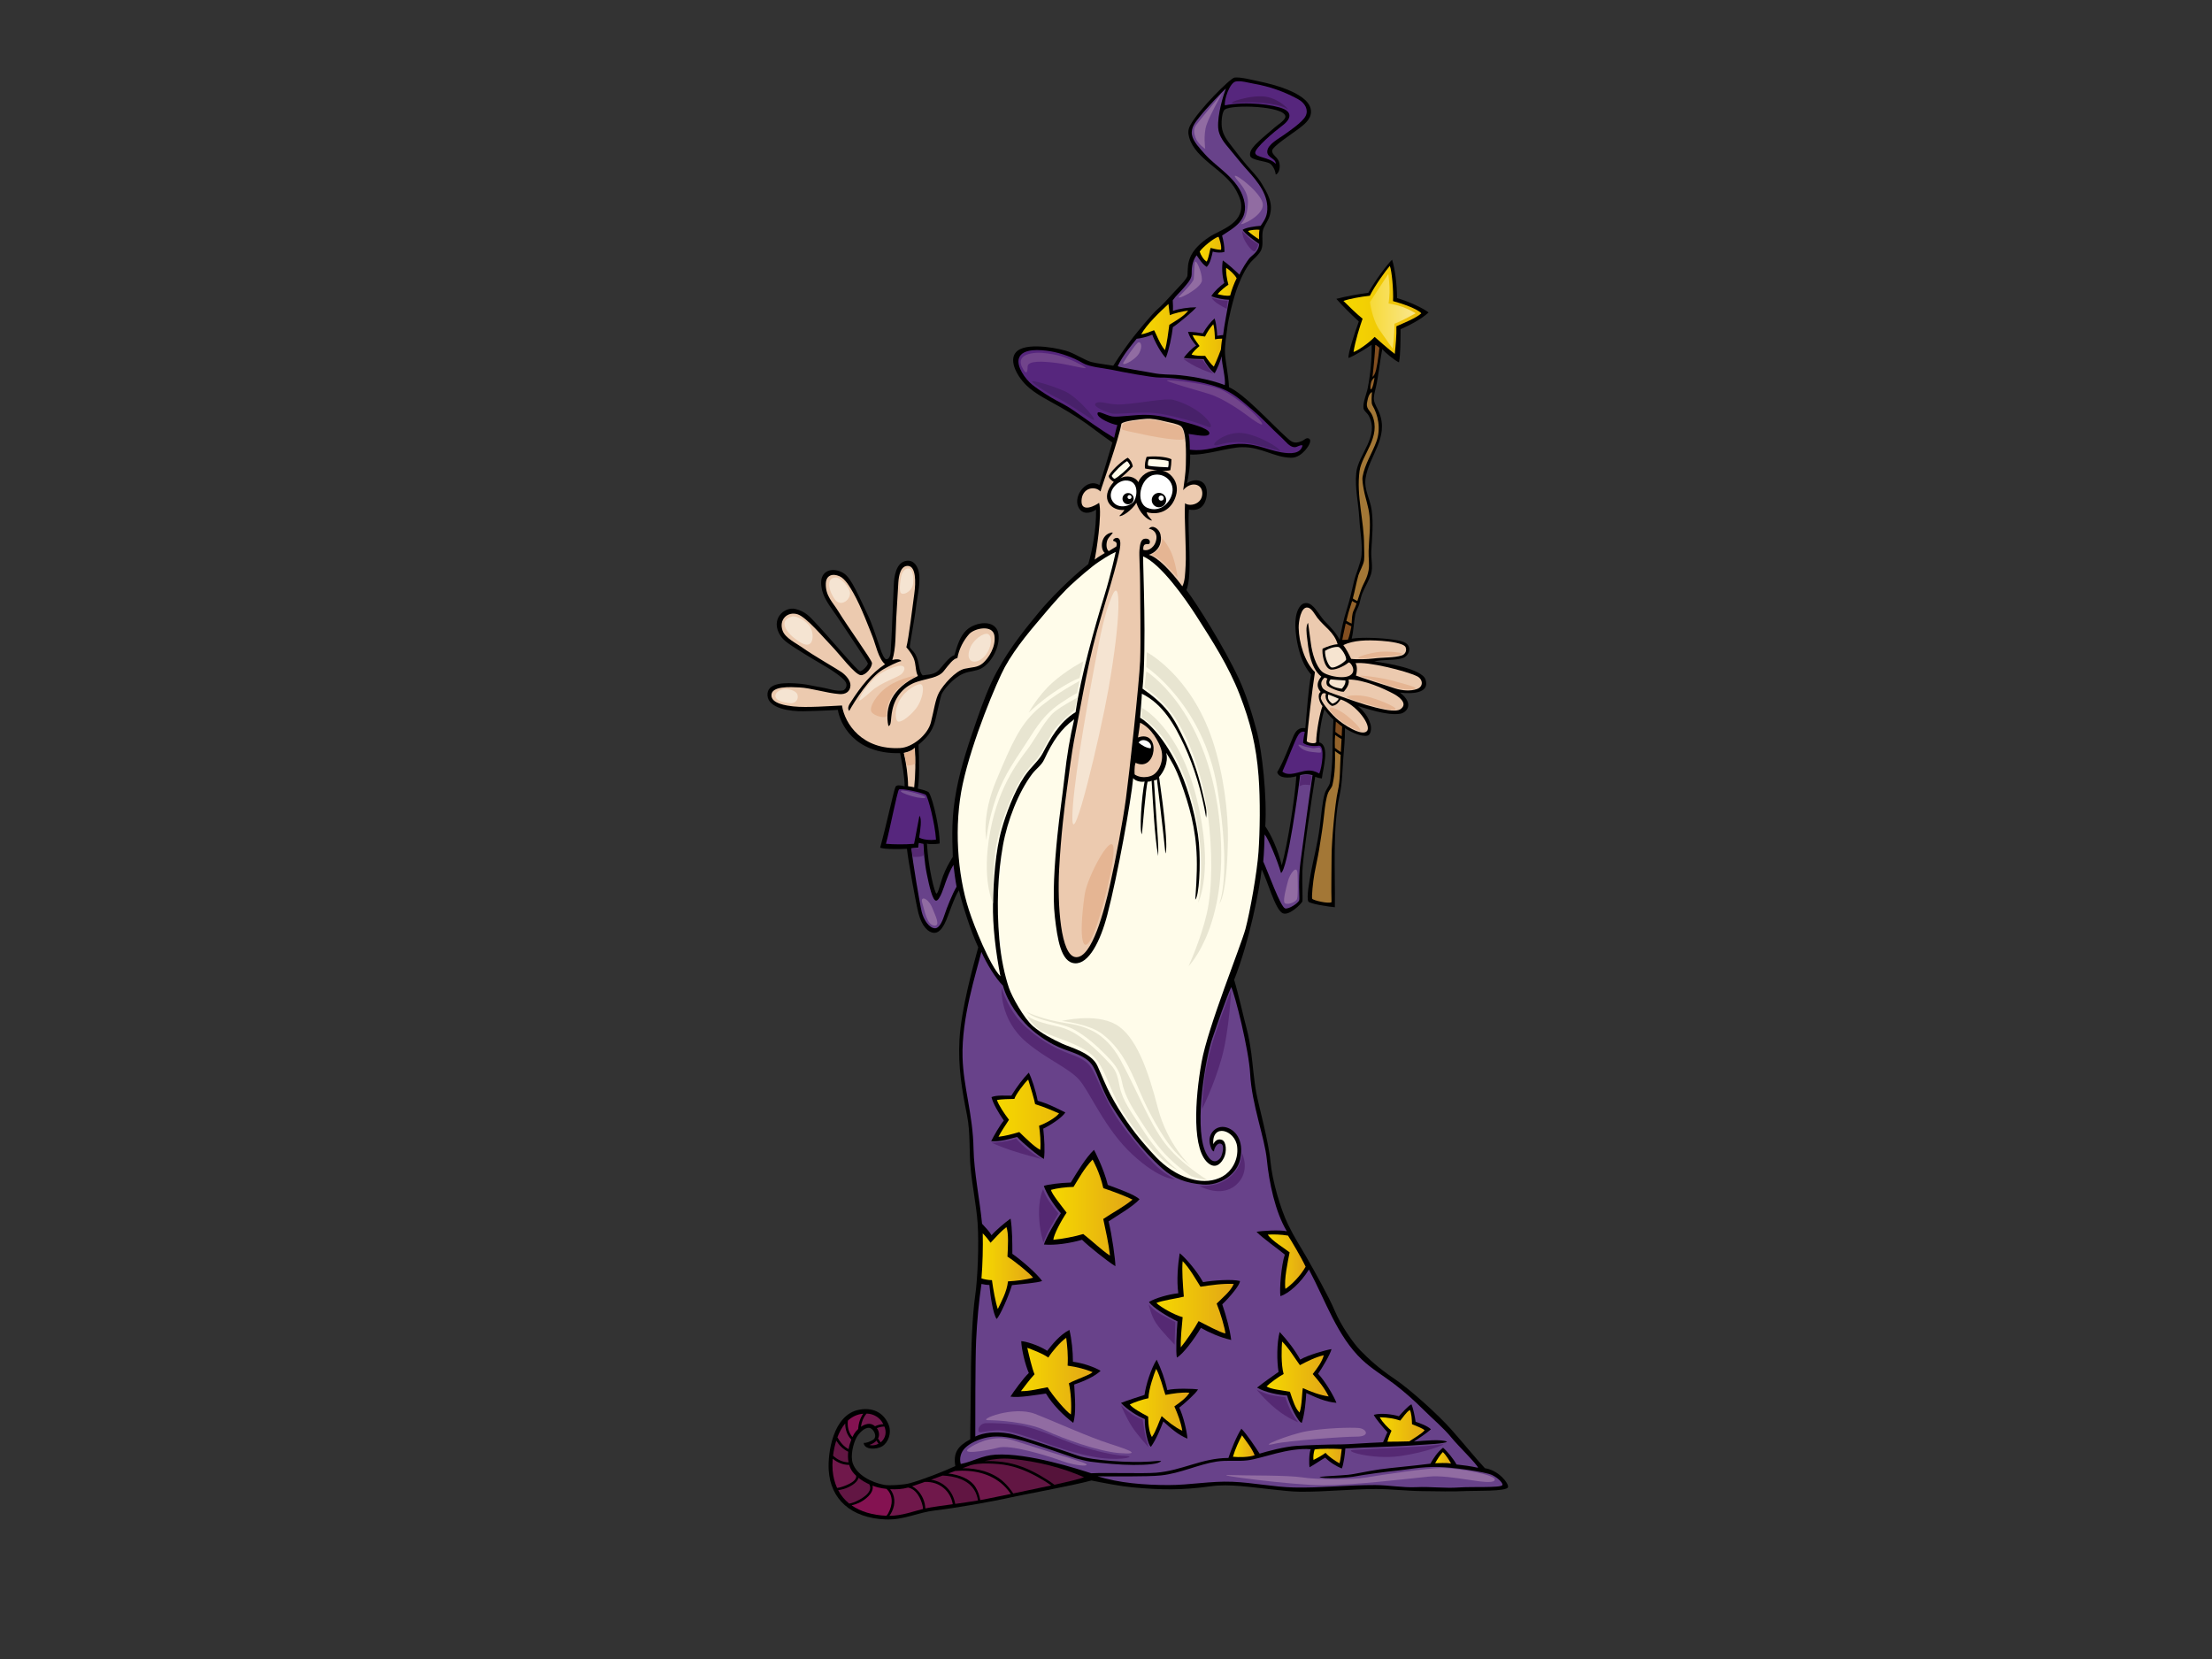 <?xml version="1.0" encoding="utf-8"?>
<!-- Generator: Adobe Illustrator 17.0.0, SVG Export Plug-In . SVG Version: 6.00 Build 0)  -->
<!DOCTYPE svg PUBLIC "-//W3C//DTD SVG 1.1//EN" "http://www.w3.org/Graphics/SVG/1.1/DTD/svg11.dtd">
<svg version="1.1" id="Layer_1" xmlns="http://www.w3.org/2000/svg" xmlns:xlink="http://www.w3.org/1999/xlink" x="0px" y="0px"
	 width="800px" height="600px" viewBox="0 0 800 600" enable-background="new 0 0 800 600" xml:space="preserve">
<rect x="0" y="0" width="800" height="600" fill="#333333" stroke="none"/>
<g>
	<g>
		<path fill-rule="evenodd" clip-rule="evenodd" d="M429.232,174.811c1.407-1.051,4.062-1.767,5.867-0.233
			c1.95,1.66,1.603,5.384,0.452,7.495c-1.279,2.356-3.633,2.554-5.553,2.226c-0.688,7.995,1.428,23.33-0.9,29.119
			c3.692,4.827,13.686,20.726,18.965,32.082c2.559,5.5,4.891,12.874,6.586,19.36c1.777,6.789,3.635,23.257,2.953,34.018
			c1.986,2.782,4.487,8.118,5.97,14.071c2.102-7.591,4.72-24.016,5.267-32.202c-2.771,0.787-6.319,0.794-6.921-1.485
			c2.369-3.858,4.477-9.871,5.835-12.952c0.883-2.016,1.893-3.263,4.328-2.978c0.428-4.62,1.204-15.402,2.098-19.356
			c-1.776-2.155-3.348-4.471-4.648-9.889c-0.958-3.989-2.153-11.785,0.914-15.119c1.008-1.092,2.62-1.172,3.922-0.109
			c1.943,1.583,3.143,4.23,5.131,6.213c2.009,2.02,3.872,4.071,5.009,6.319c0.643-3.726,1.386-7.244,2.508-10.786
			c1.309-4.118,1.863-7.01,2.727-10.579c0.586-2.396,2.504-6.759,2.672-9.217c0.335-4.933-0.536-8.428-0.816-13.458
			c-0.305-5.544-1.645-10.923-1.09-16.357c0.691-6.758,8.603-13.224,4.472-20.712c-0.533-0.958-1.729-1.674-1.86-2.616
			c-0.276-2.061,1.122-5.211,1.53-7.304c1.04-5.345,1.527-10.889,1.418-15.696c-1.15,0.866-6.312,4.112-8.357,4.8
			c-0.299-1.56,2.372-9.432,3.715-13.205c-2.994-2.743-5.65-5.398-8.116-8.17c3.156-0.85,7.678-1.688,11.55-2.189
			c2.465-4.433,6.846-10.305,8.611-11.983c1.092,3.464,1.76,9.101,1.811,13.887c4.214,1.277,8.829,3.308,11.388,5.19
			c-2.403,2.299-6.989,4.734-10.14,6.075c-0.032,4.305,0,9.11-0.565,11.985c-1.566-0.666-5.366-3.812-6.024-4.809
			c-0.869,4.029-1.336,9.52-2.349,13.898c-0.344,1.46-0.926,3.421-0.673,4.639c0.305,1.503,1.263,2.898,1.874,4.41
			c3.669,9.114-3.712,15.698-4.91,23.766c-0.62,4.189,1.637,7.452,2.183,11.447c0.689,5.064,0.173,9.573-0.111,14.719
			c-0.166,2.971,0.686,5.932-0.105,8.504c-0.693,2.227-2.144,4.513-3.163,6.976c-0.486,1.161-0.684,2.574-1.092,3.927
			c-0.386,1.266-1.222,2.524-1.421,3.596c-0.589,3.16-0.6,5.906-1.334,8.848c3.854-0.609,11.037-0.235,14.866,0.331
			c2.237,0.349,4.8,0.709,5.609,2.155c1.078,1.913-0.443,3.99-1.802,4.474c-2.917,1.04-7.58,0.46-10.467,1.307
			c4.02,0.477,17.235,2.615,18.514,6.515c1.66,5.073-4.982,5.258-9.247,4.713c5.427,4.175,2.262,7.245,0.223,7.634
			c-4.8,0.919-12.998-2.116-15.376-2.732c2.296,2.041,3.589,3.779,4.469,6.437c0.454,1.375,0.264,3.958-1.085,4.25
			c-2.08,0.449-5.758-1.144-8.118-2.704c0.034,3.879-0.296,6.978-0.613,10.993c-0.329,4.296-0.361,8.913-1.307,13.194
			c-2.645,12.054-1.543,27.528-1.74,40.558c-1.507-0.061-9.176-1.2-9.596-2.077c-0.707-1.446,0.313-7.025,1.106-11.274
			c0.793-4.253,2.223-9.401,3.063-15.919c0.444-3.43,0.883-8.905,1.781-11.858c0.424-1.404,1.389-2.465,1.779-3.555
			c0.381-1.083,1.015-7.804,0.992-10.487c-0.022-2.44,0.194-10.419,0.369-12.691c-1.48-1.29-2.648-2.825-3.242-3.715
			c-0.791,2.283-2.116,8.948-1.879,11.962c3.954,1.09,1.32,9.493,0.935,13.062c-0.935-0.111-1.626-0.306-2.415-0.606
			c-1.152,7.196-4.549,29.459-4.648,34.307c-0.096,4.837,0.198,10.113,0,10.768c-0.194,0.662-4.732,5.361-7.117,4.253
			c-2.766-1.289-5.536-12.058-7.596-15.784c-0.739,6.989-4.428,25.957-9.951,39.882c1.601,5.269,3.414,13.572,4.476,17.451
			c0.777,2.864,1.289,5.977,1.738,9.158c0.388,2.707,0.955,9.835,1.804,14.316c0.851,4.485,4.492,17.718,5.108,24.703
			c0.63,6.978,3.698,17.319,6.305,22.712c2.615,5.389,4.204,7.495,6.877,12.211c2.666,4.706,7.945,14.024,10.104,19.189
			c2.157,5.165,6.64,11.641,9.311,14.366c2.67,2.725,6.364,6.245,12.214,10.167c5.844,3.915,16.133,13.308,20.436,18.17
			c5.281,5.966,9.427,11.128,12.336,14.188c4.983,0.741,8.719,5.539,8.33,6.875c-0.449,1.592-12.426,1.232-14.877,1.368
			c-4.779,0.256-10.841,0.107-16.35,0.032c-5.573-0.064-11.146-0.769-16.566-0.755c-9.16,0.014-18.085,1.044-27.37,0.983
			c-3.498-0.028-7.007-0.517-10.571-0.876c-7.012-0.698-14.952-2.052-21.809-1.094c-10.166,1.425-17.739,1.346-28.108,0.402
			c-4.373-0.402-10.279-1.539-14.993-2.5c-6.428,1.788-25.9,5.368-28.745,6.023c-7.37,1.699-21.161,4.05-27.692,4.795
			c-6.542,0.751-11.429,3.566-18.094,3.273c-12.446-0.541-19.87-7.302-20.497-17.882c-0.367-6.084,1.498-19.976,11.009-21.804
			c5.714-1.09,9.349,1.806,10.77,5.714c0.944,2.618-0.132,6.07-2.376,7.481c-2.055,1.296-6.542,1.382-6.761-1.197
			c0.787,0.139,2.417-0.484,3.38-1.09c1.89-1.19,0.03-4.296-1.418-4.36c-1.875-0.1-3.794,2.198-4.47,3.377
			c-1.256,2.194-2.365,6.768-1.416,9.482c1.482,4.239,6.791,6.935,11.413,7.783c1.872,0.331,6.926,0,9.083-0.57
			c4.243-1.115,12.496-4.317,16.571-6.23c-0.784-4.787,0.841-7.217,5.405-9.671c-0.032-2.917,0.255-16.995,0.255-22.402
			c0-10.369,0.574-22.986,1.507-29.363c0.932-6.369,1.43-18.765,0.903-26.438c-0.433-6.28-1.829-12.688-2.51-19.731
			c-0.613-6.341-0.057-12.88-1.307-19.193c-1.829-9.226-3.293-17.472-2.744-27.457c0.582-10.647,4.862-26.392,6.791-33.373
			c-2.725-5.795-5.733-15.445-6.991-20.607c-1.696,2.543-3.803,9.087-4.576,10.79c-0.787,1.724-2.104,4.698-4.472,4.585
			c-2.075-0.114-4.344-2.383-5.562-6.986c-0.866-3.281-3.838-19.645-4.178-23.389c-2.018,0.103-7.844,0.242-9.705-0.399
			c2.493-9.03,4.992-21.123,5.616-22.149c0.461-0.752,2.615-0.278,3.24-0.05c0.055-2.956-0.91-8.464-1.622-12.008
			c-17.061,0.424-21.887-11.331-22.511-15.648c-4.374,0.285-10.28,0.452-12.485,0.495c-4.832,0.078-12.622-1.005-12.975-5.671
			c-0.36-4.791,6.351-4.812,12.104-4.246c2.221,0.2,4.939,0.887,7.52,1.3c2.333,0.378,5.334,1.532,7.633,1.09
			c0.816-0.156,2.066-1.774,0.759-3.412c-1.306-1.646-4.652-3.854-6.754-5.094c-3.906-2.283-7.156-4.207-10.966-6.658
			c-1.722-1.111-4.371-2.728-5.56-4.549c-3.95-6.018,1.304-10.672,5.336-9.765c3.635,0.821,5.479,3.106,6.936,4.62
			c4.843,5.028,15.59,17.916,16.459,17.926c0.83,0.007,2.93-2.219,2.839-2.846c-0.087-0.606-8.197-12.464-11.071-16.863
			c-2.451-3.751-5.621-7.001-5.826-12.059c-0.194-4.775,4.201-5.993,7.958-3.819c1.73,1.003,3.033,3.268,4.342,5.717
			c1.302,2.445,3.61,7.495,4.488,9.327c1.751,3.651,2.677,6.868,4.143,11.011c0.474,1.343,1.134,3.74,2.155,4.926
			c0.547,0.638,1.874,0.171,2.043-2.269c0.062-0.851,0.543-8.941,0.57-10.961c0.025-1.922,0.454-9.823,0.566-13.174
			c0.114-3.349,0.798-7.89,4.043-8.831c2.075-0.597,3.737,0.428,4.645,2.7c1.519,3.797-0.281,10.339-0.678,14.14
			c-0.399,3.808-2.314,13.632-2.217,14.191c0.098,0.577,1.375,1.532,1.959,2.554c1.731,3.006,1.111,6.255,2.725,7.737
			c0.996-0.235,3.949-0.121,5.537-1.664c1.59-1.528,4.032-5.215,5.904-5.61c1.147-3.837,2.025-6.804,4.315-9.037
			c3.166-3.072,10.734-4.194,11.607,1.268c0.739,4.634-2.52,10.547-6.214,12.535c-1.977,1.058-4.262,0.926-6.433,1.856
			c-3.899,1.656-7.398,6.127-7.959,7.63c-0.262,0.695-1.334,5.332-2.071,8.627c-0.737,3.302-2.1,6.134-6.214,9.468
			c0.251,5.521,0.424,12.336-0.26,15.855c1.078,0.285,3.632,0.827,4.032,1.478c1.646,2.664,4.034,14.134,3.863,18.402
			c-1.04,0.228-3.806,0.342-4.581,0.028c0.492,8.88,2.818,18.085,3.443,18.085c0.627,0,1.421-3.932,2.386-6.415
			c1.003-2.593,1.97-4.381,3.52-6.878c-0.226-7.773-0.57-14.309,1.334-24.304c1.638-8.62,4.554-17.184,7.413-25.416
			c2.061-5.902,4.376-12.15,7.196-17.326c5.163-9.479,11.456-16.808,15.118-21.305c3.749-4.602,11.358-12.357,17.919-17.511
			c1.466-4.957,2.96-12.754,2.827-19.72c-2.007,1.402-5.072,1.966-6.426-0.992c-1.904-4.159,3.21-10.67,7.637-7.869
			c1.704-5.187,3.633-11.81,4.695-15.405c-1.233-0.833-4.955-3.516-6.12-4.419c-4.171-3.245-8.526-5.995-13.173-8.651
			c-3.355-1.916-8.576-4.422-11.824-7.618c-3.738-3.676-6.814-9.831-3.09-12.569c4.209-3.086,15.711-0.639,18.48,0.427
			c2.773,1.065,6.125,3.197,8.152,3.73c2.025,0.531,6.656,1.067,7.883,1.328c2.618-4.164,5.837-8.588,7.313-10.444
			c1.473-1.858,6.638-8.182,8.501-9.814c1.866-1.628,4.047-3.995,6.236-6.424c1.703-1.891,4.686-4.738,4.793-5.965
			c0.105-1.226,0.054-3.518,0.477-5.007c0.427-1.494,1.277-4.793,7.354-8.879c3.884-2.607,12.405-4.652,11.561-12.102
			c-0.183-1.603-1.047-3.361-1.744-4.688c-3.854-7.342-14.683-11.171-17.013-19.189c-0.49-1.699-0.417-2.919,0.33-4.358
			c2.817-5.429,14.443-17.086,16.026-17.335c2.034-0.322,6.864,0.944,9.105,1.412c5.085,1.063,18.473,4.419,18.585,10.811
			c0.061,2.928-2.563,4.855-4.898,6.602c-2.332,1.753-9.105,6.125-9.162,7.618c-0.048,1.494,1.763,2.13,2.456,3.886
			c0.689,1.76,0.15,4.372-1.177,4.741c0-0.849-0.62-2.826-1.929-3.893c-1.32-1.056-7.014-1.156-7.311-2.942
			c-0.397-2.429,2.316-4.615,8.941-10.248c1.026-0.873,3.89-2.673,3.817-3.924c-0.217-3.81-19.385-4.447-21.916-2.508
			c-0.992,0.759-1.295,4.186-1.09,6.213c0.329,3.183,2.351,5.418,4.034,7.633c1.68,2.21,3.341,4.351,5.128,6.431
			c1.711,2.004,3.737,3.918,5.227,6.431c2.05,3.448,4.49,7.13,2.835,11.994c-0.662,1.963-2.159,3.642-2.422,5.373
			c-0.379,2.511,0.317,4.577-0.516,6.622c-0.544,1.328-1.84,2.55-2.946,3.598c-2.278,2.135-4.046,5.813-5.592,9.751
			c-1.542,3.943-3.461,12.145-3.726,14.705c-0.267,2.554-1.01,6.333-0.853,9.481c0.158,3.142,1.202,7.265,1.448,12.179
			c5.527,2.415,15.257,13.169,20.5,17.882c1.845,1.656,2.896,2.953,5.995,1.523c0.702-0.321,1.621-1.398,2.508-0.759
			c1.174,0.841-0.728,3.37-1.526,4.251c-0.972,1.071-2.713,2.682-5.126,2.615c-6.268-0.169-10.512-3.915-17.659-3.813
			c-4.962,0.062-13.329,3.03-18.76,2.655C430.587,167.742,429.835,172.804,429.232,174.811z"/>
		<path fill-rule="evenodd" clip-rule="evenodd" fill="#56267D" d="M458.332,54.616c0.264-2.504,4.317-4.583,5.911-5.753
			c1.598-1.17,6.854-4.616,7.985-6.976c1.015-2.105-0.094-4.581-2.878-6.081c-4.78-2.579-9.888-4.49-16.026-5.56
			c-1.909-0.335-4.632-1.147-6.431-0.764c-2.168,0.459-4.243,6.62-3.899,8.624c7.668-1.544,17.688-0.299,21.357,1.331
			c1.918,0.853,3.603,2.916-0.746,6.123c-2.447,1.813-9.851,7.993-9.639,9.748c0.212,1.76,5.058,1.439,7.4,3.942
			C461.577,57.227,458.067,57.124,458.332,54.616z"/>
		<path fill-rule="evenodd" clip-rule="evenodd" fill="#68428A" d="M433.7,42.457c-1.242,1.614-3.071,3.616-2.615,6.321
			c0.404,2.406,2.896,4.935,4.688,6.98c4.168,4.748,11.957,8.715,14.069,16.354c2.111,7.665-3.915,10.41-7.858,13.08
			c0.468,1.79,0.867,3.646,0.873,5.888c-1.09,0.394-3.061,0.338-4.246-0.109c-0.358,1.621-0.878,4.287-2.186,5.56
			c-1.658-1.065-2.647-2.823-3.656-4.209c-1.826,2.453-1.76,5.115-1.794,6.934c-0.032,1.84-1.934,3.722-3.001,4.999
			c-1.067,1.28-2.718,2.72-3.834,4.369c0.107,1.489,0.114,2.641,0.078,3.822c2.048-0.789,5.724-1.32,8.438-1.32
			c-0.743,1.065-6.1,5.637-8.465,7.188c-0.404,3.4-1.364,8.123-2.557,11.133c-1.755-1.76-3.938-5.806-4.898-8.417
			c-1.598,0.748-4.369,1.386-5.646,1.493c-1.638,2.094-4.848,5.646-6.825,9.874c0.251,0.506,10.022,1.95,12.895,2.536
			c2.88,0.584,6.098,0.494,7.927,0.629c4.483,0.329,11.992,1.444,17.88,3.706c0.402-2.241-1.095-7.584-1.145-10.405
			c-0.484,1.916-1.599,4.577-2.506,6.12c-1.386-0.841-3.404-3.671-3.979-5.092c-1.719-0.073-5.288-0.073-7.204-0.499
			c0.789-1.115,2.928-3.512,4.477-4.404c-1.227-1.452-2.403-2.998-2.935-4.968c1.733-0.002,3.888,0.267,5.382,0.533
			c1.119-2.059,2.928-4.314,4.205-5.379c0.801,2.184,0.96,6.284,0.96,6.284s1.441-0.262,2.13-0.262
			c0.372-3.315,1.596-9.537,2.141-12.781c-1.605-0.005-5.015-0.593-6.403-1.336c1.133-1.777,2.721-3.195,4.688-4.743
			c-0.876-2.744-0.906-5.961-0.531-8.15c1.884,1.268,4.686,3.89,6.016,5.169c0.882-2.094,2.81-4.989,3.534-5.877
			c0.949-1.156,3.444-2.378,3.601-5.231c-1.491-1.037-5.163-3.696-5.999-5.126c1.154-0.812,4.395-1.291,6.533-1.448
			c1.412-2.047,2.584-3.66,2.408-7.057c-0.308-5.87-5.111-10.654-8.499-14.498c-1.612-1.826-3.445-4.234-5.24-6.323
			c-1.738-2.029-3.836-4.579-4.027-7.527c-0.326-4.812,1.908-11.972,2.789-14.289C442.107,33.128,436.24,39.165,433.7,42.457z"/>
		<linearGradient id="SVGID_1_" gradientUnits="userSpaceOnUse" x1="451.356" y1="84.816" x2="455.509" y2="84.816">
			<stop  offset="0" style="stop-color:#F6D800"/>
			<stop  offset="1" style="stop-color:#EABA0A"/>
		</linearGradient>
		<path fill-rule="evenodd" clip-rule="evenodd" fill="url(#SVGID_1_)" d="M455.509,83.115c-0.798-0.164-3.461,0.051-4.154,0.475
			c0.796,0.798,2.869,2.287,3.989,2.982C455.345,85.617,455.324,83.863,455.509,83.115z"/>
		<linearGradient id="SVGID_2_" gradientUnits="userSpaceOnUse" x1="433.885" y1="90.117" x2="441.663" y2="90.117">
			<stop  offset="0" style="stop-color:#F6D800"/>
			<stop  offset="1" style="stop-color:#EABA0A"/>
		</linearGradient>
		<path fill-rule="evenodd" clip-rule="evenodd" fill="url(#SVGID_2_)" d="M440.703,85.617c-1.706,0.424-5.838,3.869-6.818,5.377
			c0.422,1.329,1.404,2.985,2.558,3.623c0.798-1.705,0.985-3.619,1.386-4.953c1.006,0.299,2.529,0.639,3.777,0.689
			C441.882,88.955,441.075,86.627,440.703,85.617z"/>
		<linearGradient id="SVGID_3_" gradientUnits="userSpaceOnUse" x1="485.869" y1="112.079" x2="514.051" y2="112.079">
			<stop  offset="0" style="stop-color:#F6D800"/>
			<stop  offset="1" style="stop-color:#EABA0A"/>
		</linearGradient>
		<path fill-rule="evenodd" clip-rule="evenodd" fill="url(#SVGID_3_)" d="M495.419,106.96c-3.245,0.344-7.327,1.088-9.55,1.872
			c2.03,2.028,4.902,4.807,6.932,6.43c-0.908,2.527-2.744,8.332-3.277,12.049c1.441-0.429,5.427-3.117,7.639-5.464
			c1.311,1.122,4.832,4.323,7.274,6.15c0.321-3.087,0.686-6.619,0.593-9.99c2.841-1.275,7.019-2.901,9.021-4.684
			c-1.471-1.711-7.119-3.585-10.238-4.427c0.187-4.024-0.417-10.747-1.152-12.731C501.208,97.803,497.359,103.116,495.419,106.96z"
			/>
		<linearGradient id="SVGID_4_" gradientUnits="userSpaceOnUse" x1="440.383" y1="101.909" x2="447.258" y2="101.909">
			<stop  offset="0" style="stop-color:#F6D800"/>
			<stop  offset="1" style="stop-color:#EABA0A"/>
		</linearGradient>
		<path fill-rule="evenodd" clip-rule="evenodd" fill="url(#SVGID_4_)" d="M447.258,100.635c-0.752-1.332-2.508-2.982-3.785-3.779
			c-0.16,1.491,0.212,4.045,0.805,6.109c-0.862,0.547-3.046,2.25-3.895,3.42c1.223,0.321,3.288,0.78,4.527,0.483
			C445.334,105.163,446.296,102.5,447.258,100.635z"/>
		<linearGradient id="SVGID_5_" gradientUnits="userSpaceOnUse" x1="412.741" y1="118.283" x2="429.728" y2="118.283">
			<stop  offset="0" style="stop-color:#F6D800"/>
			<stop  offset="1" style="stop-color:#EABA0A"/>
		</linearGradient>
		<path fill-rule="evenodd" clip-rule="evenodd" fill="url(#SVGID_5_)" d="M422.583,109.941c-2.983,2.759-7.974,7.475-9.842,10.986
			c1.22-0.16,3.272-0.948,4.631-1.491c0.588,0.798,2.025,4.955,3.943,7.188c0.833-2.835,1.129-5.956,1.594-9.158
			c2.294-1.441,5.17-2.985,6.82-5.115c-1.416,0.073-5.589,1.065-6.604,1.653C422.882,113.024,422.805,111.341,422.583,109.941z"/>
		<linearGradient id="SVGID_6_" gradientUnits="userSpaceOnUse" x1="430.954" y1="124.922" x2="442.037" y2="124.922">
			<stop  offset="0" style="stop-color:#F6D800"/>
			<stop  offset="1" style="stop-color:#EABA0A"/>
		</linearGradient>
		<path fill-rule="evenodd" clip-rule="evenodd" fill="url(#SVGID_6_)" d="M435.804,121.725c-1.12-0.212-3.25-0.422-4.529-0.527
			c0.534,1.273,1.76,2.816,2.558,3.936c-1.174,1.063-2.399,2.078-2.878,3.142c1.473,0.392,3.254,0.484,4.902,0.426
			c0.798,1.227,2.29,3.25,3.142,3.892c1.067-2.133,2.558-6.18,2.558-6.18s0.212-2.823,0.483-3.942c-0.7,0-1.815,0.054-2.611,0.267
			c-0.117-1.266-0.111-3.942-0.641-5.487C437.415,118.795,436.534,120.275,435.804,121.725z"/>
		<path fill-rule="evenodd" clip-rule="evenodd" fill="#824E20" d="M497.696,133.704c0.704-3.063,1.186-7.926,1.186-7.926
			s-1.087-1.06-1.512-1.006c-0.046,2.349-0.548,7.903-0.985,11.524C496.632,136.135,497.282,135.517,497.696,133.704z"/>
		<path fill-rule="evenodd" clip-rule="evenodd" fill="#56267D" d="M468.151,161.731c-1.79-0.052-3.216-2.143-4.579-3.38
			c-3.931-3.575-6.864-7.012-10.902-10.359c-2.418-2.009-4.716-4.17-7.413-5.78c-2.672-1.594-5.86-2.732-9.595-3.598
			c-4.388-1.019-12.38-2.185-16.245-2.071c-2.545,0.077-14.535-2.203-17.224-2.78c-3.167-0.68-8.158-1.015-10.576-2.454
			c-3.217-1.913-7.799-3.619-11.682-4.257c-3.892-0.639-10.148-1.106-11.401,2.451c-1.052,2.987,2.294,7.615,4.793,9.639
			c2.504,2.023,6.98,4.793,8.913,5.794c2.29,1.188,4.288,2.28,6.326,3.71c4.814,3.381,9.493,6.804,14.389,9.705
			c0.36-1.582,0.833-3.71,1.154-4.613c-2.287-0.374-7.083-2.453-7.187-4.048c-0.107-1.597,2.873,0.477,5.27,0.907
			c2.395,0.422,8.392-0.794,13.408-0.533c5.021,0.263,9.256,1.653,11.67,2.29c2.408,0.638,10.13,2.447,10.13,4.312
			c0,1.861-5.911,0.372-7.514,0.267c0.378,1.594,0.433,3.806,0.431,5.696c6.1,0.768,10.311-1.436,16.028-1.991
			c7.254-0.702,11.281,1.936,17.011,2.946c3.671,0.645,7.039,0.511,7.741-2.508C469.952,160.817,469.27,161.759,468.151,161.731z"/>
		<path fill-rule="evenodd" clip-rule="evenodd" fill="#94632B" d="M495.791,140.85c0.707-0.239,1.258-3.416,1.309-4.305
			c-0.34,0.251-0.933,0.875-1.149,1.528C495.731,138.729,495.428,140.568,495.791,140.85z"/>
		<path fill-rule="evenodd" clip-rule="evenodd" fill="#824E20" d="M486.703,225.479c-0.73,3.147-1.259,5.947-1.259,5.947
			s1.425,0.014,2.077-0.11c0.495-1.183,0.958-3.402,1.131-4.282c0.036-0.182,0.055-0.367,0.082-0.552
			C488.044,226.179,487.367,225.837,486.703,225.479z"/>
		<path fill-rule="evenodd" clip-rule="evenodd" fill="#94632B" d="M489.013,217.355c-0.174,0.595-0.361,1.204-0.581,1.833
			c-0.52,1.485-1.044,3.448-1.503,5.366c0.623,0.354,1.256,0.68,1.91,0.974c0.125-1.708,0.077-3.493,0.757-4.786
			c0.339-0.645,0.686-1.535,1.024-2.51C490.064,217.972,489.524,217.683,489.013,217.355z"/>
		<path fill-rule="evenodd" clip-rule="evenodd" fill="#A37736" d="M497.809,159.658c1.674-4.689,0.597-9.639-1.485-13.126
			c-0.445-0.751-0.219-3.525-0.121-4.715c-0.142,0.046-1.19,0.378-1.69,3.309c-0.734,2.682,1.014,3.259,1.769,5.046
			c3.325,7.831-3.756,14.238-4.579,20.17c-1.229,8.904,1.635,17.944,1.635,26.818c0,1.76,0.174,3.682,0,5.452
			c-0.151,1.571-1.715,4.216-2.063,5.466c-0.801,2.89-1.232,5.521-2.007,8.367c0.515,0.356,1.067,0.661,1.639,0.932
			c0.442-1.336,0.866-2.741,1.261-3.853c1.078-3.031,2.216-4.013,2.81-7.313c0.345-1.98-0.075-4.618,0-6.976
			c0.126-4.148,0.741-8.476,0.322-12.652c-0.371-3.642-1.428-5.976-2.093-9.616c-0.2-1.087-0.622-3.377-0.413-4.553
			C493.622,167.755,496.335,163.781,497.809,159.658z"/>
		<path fill-rule="evenodd" clip-rule="evenodd" fill="#ECCAAF" d="M428.881,167.954c0.055-3.655,0.335-12.314-1.831-13.859
			c-1.124-0.8-4.118-1.327-5.888-1.742c-2.17-0.516-4.51-1.074-6.868-0.873c-1.918,0.164-7.73,0.7-8.72,1.742
			c-0.989,5.872-7.01,22.384-7.576,24.536c-2.005-2.202-6.661-1.368-6.852,3.288c-0.189,4.661,5.231,1.674,6.358,0.801
			c1.176,4.12-1.108,18.327-1.587,20.552c1.439-1.133,2.839-1.856,3.656-2.401c-1.8-1.427-1.562-6.787,2.62-7.416
			c0.917-0.137-1.165,1.455-1.66,2.665c-0.494,1.206-0.568,3.291,0.458,4.089c0.682-0.458,2.193-1.323,2.725-1.667
			c0.38-1.099,0.112-1.661-0.871-1.973c-0.985-0.299,1.017-1.963,1.966-0.714c0.948,1.25-0.08,4.992-0.876,8.284
			c-0.789,3.297-3.609,12.829-5.56,19.294c-4.823,16.015-6.592,28.102-9.992,45.599c-0.717,3.687-1.82,12.15-2.554,17.483
			c-0.739,5.34-2.157,16.642-2.782,28.903c-0.627,12.268,0.453,31.518,6.187,31.631c5.737,0.118,10.127-16.849,12.154-25.9
			c2.214-9.87,4.716-23.282,5.82-31.421c1.106-8.15,4.85-42.165,5.138-49.77c0.279-7.609,0-22.149,0-27.6
			c0-5.45-0.426-10.686-0.232-12.686c0.192-2,0.493-3.817,1.932-3.966c1.441-0.153,2.048,0.636,1.742,1.621
			c-0.301,0.988-2.467-0.816-2.308,2.388c1.902,0.707,4.506-1.099,4.77-4.203c0.203-2.383-1.742-3.366-2.757-3.361
			c1.22-1.697,3.688-0.121,4.198,1.963c0.716,2.948-0.572,6.17-4.198,7.408c3.249,0.882,7.869,5.722,12.125,11.402
			c0.99-1.852,1.015-4.878,1.175-7.477c0.344-5.653-0.554-16.699-0.217-22.57c1.637,1.32,6.104,0.408,6.255-3.375
			c0.15-3.787-4.194-4.655-6.912-1.354C428.133,175.306,428.827,171.525,428.881,167.954z"/>
		<path fill-rule="evenodd" clip-rule="evenodd" fill="#FFFCEA" d="M403.525,199.601c-1.651,0.693-5.601,3.04-8.364,5.217
			c-3.56,2.81-8.084,6.866-9.539,8.375c-3.01,3.099-5.87,6.392-8.784,9.876c-2.916,3.48-9.409,10.786-13.459,18.249
			c-2.83,5.215-11.734,26.264-15.198,42.225c-3.22,14.836-1.96,32.654,2.228,45.535c1.972,6.084,7.481,19.884,11.402,24.02
			c-1.651-8.627-2.866-18.138-2.681-26.413c0.176-8.271,0.916-19.008,3.131-26.784c1.527-5.368,4.446-13.472,8.179-19.029
			c2.44-3.63,5.119-5.539,6.676-8.481c2.636-4.973,5.87-11.16,11.885-14.836c1.824-12.735,6.951-30.965,10.359-41.964
			C401.705,208.003,403.561,199.601,403.525,199.601z"/>
		<path fill-rule="evenodd" clip-rule="evenodd" fill="#FFFCEA" d="M442.023,412.299c1.494,0.652,1.71,4.228,0.646,6.39
			c-0.921,1.866-2.709,4.004-5.227,2.33c-6.584-4.378-5.25-23.638-2.871-36.882c2.305-12.806,14.227-42.054,15.875-48.185
			c1.647-6.131,4.203-20.557,4.716-27.877c0.509-7.324,0.68-18.744,0.018-27.4c-0.844-11.025-2.928-19.374-6.868-29.548
			c-3.941-10.17-9.89-19.378-15.483-28.125c-4.128-6.465-12.932-19.011-19.389-21.774c-0.112,3.635,1.295,32.08-0.235,47.829
			c3.535,2.476,6.626,4.934,9.267,8.282c2.599,3.306,4.435,7.22,6.323,11.231c2.848,6.059,4.896,12.446,6.542,19.845
			c0.518,2.329,1.32,4.848,0.873,7.302c-1.605-9.414-4.27-18.213-7.847-25.95c-3.53-7.616-7.824-15.171-15.394-18.876
			c-0.048,2.03-0.454,6.02-0.622,8.684c3.069,1.763,9.085,7.448,14.484,19.349c3.229,7.121,6.066,17.967,6.777,25.971
			c0.711,8.008,0.034,19.364-1.325,20.475c0.107-1.852,0.734-9.012,0.547-15.15c-0.326-10.861-2.784-19.033-5.667-27.04
			c-2.039-5.657-3.518-7.933-5.391-10.939c0.923,3.683-1.079,7.096-2.57,8.756c1.833,12.709,3.254,25.483,2.292,27.695
			c-0.761-7.865-3.074-26.855-3.074-26.855s-0.451,0.456-1.074,0.392c0.233,4.349,0.607,9.165,0.906,13.86
			c0.301,4.712,0.787,9.457,0.623,13.475c-1.355-7.178-1.842-19.289-2.381-27.214c-0.23,0.224-1.026,0.392-1.423,0.342
			c-0.623,1.703-1.872,16.924-2.082,19.018c-0.983-1.022-0.13-13.625,0.976-19.072c-1.106,0.331-3.325-0.118-4.139-1.204
			c-0.775,8.296-5.598,35.04-9.349,49.41c-2.481,9.514-6.7,17.882-11.753,17.54c-5.051-0.335-6.303-8.848-7.213-16.689
			c-0.907-7.84-0.153-18.918,0.91-29.477c0.748-7.423,1.806-14.234,2.549-20.999c0.916-8.36,1.995-14.487,3.528-21.077
			c-4.755,3.452-7.78,7.897-10.845,14.54c-0.974,2.109-2.901,3.316-4.354,5.222c-4.959,6.53-8.992,16.984-10.572,25.84
			c-1.865,10.48-2.344,21.836-1.316,33.847c0.629,7.26,1.989,13.223,3.498,17.722c1.012,3.01,5.377,10.957,8.722,13.846
			c2.958,2.547,6.887,4.627,10.576,6.323c3.035,1.393,10.535,3.256,12.695,7.986c1.614,3.53,3.044,7.284,4.857,10.658
			c3.432,6.38,7.744,12.656,12.318,17.882c2.755,3.142,5.313,6.269,9.402,8.991c4.087,2.729,11.958,6.252,18.73,2.454
			c2.867-1.61,5.808-5.628,5.229-10.74c-0.678-6.087-9.253-8.631-8.627-0.915C439.546,412.271,440.775,411.761,442.023,412.299z"/>
		<path fill-rule="evenodd" clip-rule="evenodd" fill="#ECCAAF" d="M330.345,237.83c-0.659-1.478-1.923-3.003-2.55-3.747
			c0.855-3.121,2.294-15.116,2.878-19.369c0.588-4.255,0.588-9.815-2.196-10.036c-2.784-0.231-3.413,3.552-3.583,6.006
			c-0.166,2.447-0.506,8.154-0.762,13.08c-0.253,4.926-0.066,10.839-1.42,14.94c1.108-0.36,2.926-0.417,3.266,0.381
			c-1.589,0.285-4.766,1.995-6.535,2.995c-4.891,2.765-10.387,11.595-12.319,15.043c-0.922-1.108,0.178-2.576,0.764-3.487
			c3.394-5.265,7.131-10.07,12.209-13.411c-2.365-1.902-3.459-7.288-4.467-9.818c-1.01-2.511-4.189-11.057-6.978-15.91
			c-1.278-2.222-2.937-5.151-4.99-6.077c-2.609-1.174-4.891-0.331-4.998,2.613c-0.162,4.492,2.575,6.861,4.427,9.892
			c3.431,5.632,12.24,17.804,12.266,18.84c0.052,1.71-2.248,4.445-3.972,4.424c-2.132-0.018-7.837-7.716-10.675-10.615
			c-2.841-2.896-9.055-10.412-12.268-11.413c-3.632-1.131-6.853,1.927-5.395,5.959c0.967,2.668,5.076,4.613,6.873,5.91
			c4.296,3.099,12.891,7.951,14.48,9.087c1.59,1.133,3.252,3.032,3.179,4.82c-0.087,2.127-1.672,3.277-4.052,3.081
			c-4.777-0.381-10.113-2.187-14.391-2.397c-3.225-0.164-10.3-0.609-10.141,2.946c0.132,2.932,5.313,3.623,8.07,3.929
			c4.579,0.499,13.212-0.15,17.449-0.346c1.02,6.704,7.379,16.129,21.065,15.389c4.399-0.232,9.926-4.763,11.073-9.197
			c1.149-4.435,1.59-8.349,2.96-10.868c1.519-2.782,5.933-7.869,9.267-8.609c2.766-0.616,4.712-0.371,6.65-2.073
			c1.906-1.674,4.745-5.821,4.12-9.906c-0.62-4.086-7.269-2.721-9.194-0.51c-1.934,2.212-3.58,5.172-4.205,8.631
			c-1.478,0.167-3.01,2.272-4.943,4.716c-1.929,2.437-5.621,2.543-9.65,3.858c-4.537,1.468-7.839,5.112-8.916,10.163
			c-0.741,3.469-0.226,5.564-1.441,5.835c-1.455-6.857,1.329-13.729,10.683-18.099C330.93,242.507,331.444,240.277,330.345,237.83z"
			/>
		<path fill-rule="evenodd" clip-rule="evenodd" fill="#ECCAAF" d="M476.437,223.432c-0.916-1.213-2.013-3.473-3.486-3.703
			c-2.508-0.392-3.309,5.174-3.272,7.304c0.105,5.336,2.123,12.393,5.89,16.026c-0.998,6.348-2.554,19.738-2.978,25.027
			c0.52,0.602,2.896,1.04,3.412,0.378c0.036-3.833,1.434-11.05,2.292-13.091c-0.958-1.019-2.148-4.186-0.655-5.119
			c-1.752-1.974-1.191-3.812,0.217-5.553c-4.173-3.341-4.7-10.497-5.124-13.953c-0.139-1.122-0.607-4.435,0.356-5.461
			c0.299,2.376,0.805,5.885,0.99,7.313c0.458,3.666,1.868,8.357,4.104,10.355c1.897,1.685,10.588,3.555,11.23-0.331
			c0.194-1.165-0.887-2.996-1.637-3.053c-1.938,1.632-5.404,2.989-6.758,2.508c-2.198-0.777-2.988-5.916-2.691-7.498
			c1.745-0.762,3.657-1.478,5.436-1.582C482.583,228.643,478.859,226.638,476.437,223.432z"/>
		<path fill-rule="evenodd" clip-rule="evenodd" fill="#ECCAAF" d="M488.662,238.29c2.171,0.285,5.967,0.117,7.992-0.128
			c3.79-0.47,7.466-0.224,10.305-1.108c1.103-0.335,1.968-1.596,1.393-2.988c-0.593-1.421-5.719-2.094-8.731-2.301
			c-5.292-0.374-10.074-0.235-13.794,1.539C486.979,234.831,487.899,236.662,488.662,238.29z"/>
		<path fill-rule="evenodd" clip-rule="evenodd" fill="#F6E4D0" d="M486.827,238.635c0.208-1.268-1.58-4.054-2.668-4.649
			c-1.596-0.182-3.756,0.595-4.943,1.386c-0.135,2.294,1.288,5.735,2.371,6.031C482.678,241.695,485.839,239.918,486.827,238.635z"
			/>
		<path fill-rule="evenodd" clip-rule="evenodd" fill="#ECCAAF" d="M504.522,248.962c2.504,0.819,5.571,1.051,7.865,0.26
			c2.611-0.897,2.2-3.616,0.141-4.634c-3.936-1.945-17.99-5.414-22.322-4.723c0.68,0.684,0.659,2.999,0.182,4.46
			C492.384,245.111,501.06,247.836,504.522,248.962z"/>
		<path fill-rule="evenodd" clip-rule="evenodd" fill="#ECCAAF" d="M478.303,248.752c0.652,1.2,4.12,2.191,5.452,2.675
			c4.358,1.578,9.447,3.405,13.735,4.456c1.952,0.474,7.267,1.863,9.044,0.584c2.941-2.116-0.931-4.698-2.46-5.511
			c-3.537-1.888-10.699-5.204-16.34-5.2c0.387,1.55-0.57,2.995-1.705,4.392c-1.25,0.278-5.653-1.528-6.077-2.34
			c-0.607-1.154,0.132-2.415,0.132-2.415s-0.8-0.21-1.026-0.338C477.568,246.379,477.644,247.544,478.303,248.752z"/>
		<path fill-rule="evenodd" clip-rule="evenodd" fill="#F6E4D0" d="M481.237,245.71c0,0-0.86,0.848-0.369,1.571
			c1.001,1.471,4.431,1.788,4.431,1.788s1.521-1.525,1.288-2.964C485.721,246.087,481.237,245.71,481.237,245.71z"/>
		<path fill-rule="evenodd" clip-rule="evenodd" fill="#ECCAAF" d="M484.881,252.969c-0.997,1.293-1.628,2.205-3.199,2.333
			c-1.653-0.919-2.645-2.882-2.146-4.427c-1.103-0.524-1.601,0.156-1.84,1.332c-0.235,1.19,3.151,5.389,5.532,7.552
			c2.492,2.266,9.235,6.647,11.114,4.677C496.217,262.459,490.58,254.811,484.881,252.969z"/>
		<path fill-rule="evenodd" clip-rule="evenodd" fill="#F6E4D0" d="M480.423,251.163c-0.675,1.834,0.921,2.903,1.391,3.299
			c0.8,0,2.194-1.115,2.332-1.781C483.31,252.317,481.158,251.398,480.423,251.163z"/>
		<path fill-rule="evenodd" clip-rule="evenodd" fill="#ECCAAF" d="M410.357,280.081c0,0,2.214,1.76,5.789,0.595
			c3.11-1.015,5.028-5.924,3.751-9.849c-0.793-2.444-3.349-7.498-7.566-9.454c-0.098,0.99-0.497,3.655-0.761,5.343
			c8.47-3.038,6.768,12.81-0.871,9.165C410.129,277.302,410.357,280.081,410.357,280.081z"/>
		<path fill-rule="evenodd" clip-rule="evenodd" fill="#824E20" d="M485.248,266.288c0.066-1.347,0.119-2.561,0.16-3.541
			c-0.077,0-1.368-1.019-2.283-1.777c-0.064,0.577-0.111,2.073-0.187,3.726C483.655,265.305,484.434,265.832,485.248,266.288z"/>
		<path fill-rule="evenodd" clip-rule="evenodd" fill="#94632B" d="M484.929,271.994c0.101-1.599,0.189-3.213,0.264-4.705
			c-0.807-0.438-1.583-0.919-2.312-1.482c-0.03,0.542-0.068,1.079-0.105,1.592c-0.055,0.681-0.027,1.763,0.011,3.085
			C483.465,271.04,484.183,271.535,484.929,271.994z"/>
		<path fill-rule="evenodd" clip-rule="evenodd" fill="#A37736" d="M482.813,271.66c0.082,3.416,0.094,8.05-0.922,12.286
			c-0.221,0.93-1.177,1.859-1.528,2.721c-0.782,1.966-1.168,5.026-1.412,7.413c-0.433,4.16-1.118,8.62-1.854,13.084
			c-0.518,3.121-1.191,5.949-1.715,8.824c-0.525,2.867-1.076,8.488-0.798,9.058c0.279,0.577,6.091,1.945,6.982,1.204
			c-0.171-4.481,0.023-12.09,0.023-16.838c0-4.745,1.188-18.676,2.267-23.396c0.919-4.032,0.712-8.41,0.978-12.535
			c0.011-0.15,0.023-0.31,0.032-0.459C484.154,272.614,483.476,272.144,482.813,271.66z"/>
		<path fill-rule="evenodd" clip-rule="evenodd" fill="#56267D" d="M469.53,265.814c-1.188,1.777-4.078,9.66-5.737,13.251
			c2.361,1.973,6.125-0.096,8.829-0.356c1.77-0.164,3.136,0.253,4.517,1.051c0.963-2.287,2.078-9.692,0-10.088
			c-2.114,0.363-4.642,0-5.82-0.99c-0.096-0.962,0.584-3.954,0.584-3.954S470.718,264.037,469.53,265.814z"/>
		<path fill-rule="evenodd" clip-rule="evenodd" fill="#FFFFFF" d="M411.79,268.571c1.122,0.958,2.757,1.952,4.357,2.073
			C417.026,268.375,413.092,266.477,411.79,268.571z"/>
		<path fill-rule="evenodd" clip-rule="evenodd" fill="#ECCAAF" d="M326.861,272.279c0.819,3.203,1.56,8.481,1.56,12.065
			c0.622,0.053,1.701,0.281,2.212,0.392c0.46-4.253,0.57-9.828,0.228-14.309C329.782,271.51,328.192,272.016,326.861,272.279z"/>
		<path fill-rule="evenodd" clip-rule="evenodd" fill="#68428A" d="M470.223,280.348c-0.581,5.022-4.549,34.2-6.925,35.393
			c-1.286-4.553-4.702-12.653-5.929-13.942c-0.096,3.067-0.196,6.718-0.497,9.785c1.833,3.997,6.23,16.407,7.901,16.952
			c1.197,0.392,4.898-1.902,5.124-3.053c0.173-0.877-0.465-6.879,0.438-13.739c1.414-10.701,3.054-22.791,4.36-31.396
			C472.397,279.76,471.111,280.152,470.223,280.348z"/>
		<path fill-rule="evenodd" clip-rule="evenodd" fill="#56267D" d="M334.836,287.461c-0.793-0.677-9.082-2.561-9.707-1.927
			c-0.628,0.62-3.354,14.818-4.715,19.642c2.722,0.25,7.153,0.285,10.165,0c0.509-2.269,1.247-6.754,1.948-10.113
			c0.948,0.798,0.322,5.454-0.11,7.848c1.272,0.766,4.123,1.079,6.111,0.734C338.132,297.741,335.631,288.149,334.836,287.461z"/>
		<path fill-rule="evenodd" clip-rule="evenodd" fill="#68428A" d="M341.933,319.26c-0.399,1.097-1.986,6.419-3.35,6.472
			c-1.361,0.057-2.554-5.567-3.405-9.703c-0.851-4.154-1.134-9.087-1.252-10.854c-0.734,0.061-1.587-0.339-1.587-0.339l-0.224,1.699
			c0,0-1.197,0.178-2.499,0.235c0.394,4.481,3.064,20.276,3.744,23.05c0.688,2.796,2.67,5.906,4.837,5.906
			c1.655,0.003,2.841-3.082,3.489-5.119c0.646-2.034,2.746-7.377,4.278-9.924c-0.394-1.991-0.906-5.742-1.133-7.893
			C343.468,315.061,342.734,317.077,341.933,319.26z"/>
		<path fill-rule="evenodd" clip-rule="evenodd" fill="#68428A" d="M354.938,344.249c-1.909,7.737-7.224,23.855-6.818,38.147
			c0.301,10.832,3.758,20.507,3.972,33.121c0.143,8.114,2.294,18.758,3.081,27.065c1.29,1.507,2.474,2.504,3.439,4.157
			c1.391-1.649,4.727-4.513,6.875-6.017c0.645,3.798,0.645,9.091,0.645,12.745c3.219,2.24,8.95,7.164,10.767,9.821
			c-1.548,0.659-7.689,1.14-10.907,1.496c-1.151,3.869-4.335,11.153-5.555,12.243c-1.325-1.934-2.255-8.303-2.615-12.314
			c-0.901,0.004-1.932-0.143-2.86-0.36c-0.892,5.981-1.612,13.219-1.932,20.414c-0.33,7.149-0.305,29.416-0.306,34.77
			c3.067-1.418,7.158-1.927,12.184-1.076c3.607,0.606,22.285,7.099,24.783,7.947c5.495,1.877,18.986,2.664,26.13,2.187
			c1.427-0.096,3.055-0.31,4.146-0.221c-0.809,1.158-5.172,1.454-10.061,1.439c-4.859-0.015-10.9-0.57-15.78-1.218
			c-0.912-0.125-4.375-0.937-5.124-1.197c-2.492-0.876-14.733-5.101-18.644-6.212c-3.729-1.072-8.725-2.223-13.092-1.364
			c-3.464,0.677-6.407,2.091-8.177,3.805c-1.717,1.663-2.157,3.971-1.624,5.842c4.477-0.876,7.587-3.078,12.647-3.38
			c11.748-0.705,30.091,5.318,34.52,6.732c5.507-0.282,18.874,0.182,23.48-0.196c9.385-0.744,16.448-5.301,26.168-5.34
			c0.945-2.974,2.933-7.862,4.688-10.576c1.995,1.973,5.065,6.675,6.592,9.019c2.666-0.819,8.969-2.504,13.062-2.785
			c4.084-0.282,12.143-0.563,16.543-0.563c2.54,0,8.44-0.513,15.039-0.762c0.499-1.058,1.179-2.878,1.58-3.615
			c-1.993-2.269-4.251-4.859-4.943-6.309c2.609-0.78,6.986-0.16,9.089,0.52c1.117-1.283,3.235-3.637,4.527-4.332
			c0.638,1.375,1.261,4.445,1.525,6.323c1.382,0.445,4.392,1.524,5.532,2.721c-1.694,1.553-4.716,3.459-6.136,4.431
			c3.747-0.342,10.164-0.912,11.946,0.043c-0.625,0.759-7.632,0.997-10.25,1.2c-9.028,0.684-19.127,0.798-26.511,1.254
			c-0.055,1.417-0.62,5.853-1.29,7.249c-1.889-0.78-4.215-2.144-5.995-3.926c-1.573,0.876-3.276,2.127-5.671,3.487
			c-0.159-0.909-0.276-4.77,0.433-6.536c-8.364-0.641-17.46,3.362-22.896,4.029c-3.405,0.427-7.197-0.15-11.118,0.438
			c-6.577,0.99-13.023,4.26-20.168,5.012c-5.009,0.531-17.674,0.295-22.896,0.331c7.746,2.387,16.701,3.156,25.731,3.156
			c7.566,0,15.266-1.5,22.896-1.197c7.523,0.299,15.034,1.895,22.349,2.073c9.395,0.232,19.503-0.905,29.434-0.877
			c4.962,0.018,9.91,0.994,14.831,0.762c5.274-0.242,10.382,0.474,15.372,0.114c4.943-0.353,15.03,0.192,15.77-0.833
			c0.363-0.499-1.129-2.387-3.63-3.633c-2.499-1.247-14.649-2.839-19.137-2.953c-6.642-0.167-12.151,1.037-15.244,1.315
			c-3.098,0.278-12.443,1.521-14.5,1.962c-3.48,0.745-12.72,1.111-13.625,0.324c3.17-0.367,6.713-0.427,10.245-0.762
			c2.655-0.242,7.178-1.361,11.659-1.984c4.488-0.623,10.984-1.129,18.211-2.048c1.152-2.048,2.572-4.2,4.579-5.778
			c1.633,1.411,3.899,4.246,4.866,6.063c2.723,0.285,5.099,0.627,7.78,1.193c-0.278-1.229-7.279-8.025-9.48-10.74
			c-3.03-3.748-6.686-6.69-10.14-10.145c-3.362-3.362-7.03-6.626-10.797-9.489c-3.817-2.896-8.081-5.418-11.554-8.72
			c-8.982-8.521-13.046-21.066-19.184-32.594c-2.982,4.844-7.211,8.574-10.291,9.643c-0.431-2.219,0.296-11.399,1.577-15.039
			c-2.572-2.162-7.5-5.543-10.241-8.228c1.521-0.399,8.597-0.798,10.957-0.217c-4.219-7.003-6.419-17.743-7.22-25.879
			c-0.81-8.136-5.45-19.873-6.047-31.147c-0.45-8.549-5.576-28.974-6.844-31.261c-1.817,3.979-5.055,13.401-6.781,18.402
			c-2.615,7.541-6.451,30.72-2.837,40.441c0.98,2.625,3.256,5.935,5.669,2.946c0.62-0.766,1.733-4.488,0.316-5.115
			c-1.421-0.62-2.556,1.589-2.6,2.721c-0.803,0.028-1.354-2.023-1.533-2.946c-0.659-3.473,2.255-6.572,5.722-5.792
			c3.293,0.73,6.813,4.427,5.283,11.58c-1.172,5.457-7.26,9.646-13.51,9.147c-6.052-0.481-10.656-2.255-14.499-5.667
			c-7.938-7.057-13.415-14.737-18.557-22.897c-1.952-3.11-3.402-6.715-4.775-10.141c-0.584-1.454-1.482-3.637-2.437-4.859
			c-2.292-2.921-6.426-4.064-9.988-5.382c-4.957-1.845-9.703-5.129-12.868-8.182c-2.933-2.828-7.408-8.464-9.165-14.822
			C360.203,354.041,356.755,348.448,354.938,344.249z"/>
		<linearGradient id="SVGID_7_" gradientUnits="userSpaceOnUse" x1="354.961" y1="458.614" x2="373.629" y2="458.614">
			<stop  offset="0" style="stop-color:#F6D800"/>
			<stop  offset="1" style="stop-color:#E2A616"/>
		</linearGradient>
		<path fill-rule="evenodd" clip-rule="evenodd" fill="url(#SVGID_7_)" d="M358.251,449.456c-0.716-0.994-1.646-2.219-2.828-3.391
			c0.107,4.969-0.027,11.085-0.461,16.286c0.827,0.292,2.503,0.638,3.792,0.638c0.436,3.313,1.289,8.025,2.119,10.441
			c1.323-2.789,3.29-6.294,3.682-10.006c2.937-0.146,6.52-0.57,9.074-1.332c-1.22-1.574-6.565-5.902-9.269-7.623
			c0.194-3.722,0.481-8.446-0.376-10.669C361.651,445.605,360.614,447.023,358.251,449.456z"/>
		<linearGradient id="SVGID_8_" gradientUnits="userSpaceOnUse" x1="458.518" y1="456.298" x2="472.198" y2="456.298">
			<stop  offset="0" style="stop-color:#F6D800"/>
			<stop  offset="1" style="stop-color:#E2A616"/>
		</linearGradient>
		<path fill-rule="evenodd" clip-rule="evenodd" fill="url(#SVGID_8_)" d="M472.198,458.119c-1.575-3.366-5.162-9.375-6.373-11.242
			c-2.292-0.424-5.514-0.499-7.308-0.352c1.437,2.233,6.372,5.154,7.893,6.408c-0.661,3.327-2.075,9.963-1.521,13.208
			C466.971,464.783,470.337,461.485,472.198,458.119z"/>
		<linearGradient id="SVGID_9_" gradientUnits="userSpaceOnUse" x1="499.008" y1="515.676" x2="515.235" y2="515.676">
			<stop  offset="0" style="stop-color:#F6D800"/>
			<stop  offset="1" style="stop-color:#E2A616"/>
		</linearGradient>
		<path fill-rule="evenodd" clip-rule="evenodd" fill="url(#SVGID_9_)" d="M506.423,513.766c-1.86-0.648-4.529-1.157-7.415-1.2
			c1.011,1.916,3.113,3.961,4.249,4.862c-0.29,0.677-1.184,2.636-1.477,3.982c1.822,0.011,5.79-0.053,7.892-0.117
			c1.76-1.19,4.794-2.935,5.562-4.032c-0.882-0.776-3.121-1.581-4.563-2.183c-0.055-1.721-0.148-3.89-0.769-5.137
			C508.574,510.696,507.459,512.609,506.423,513.766z"/>
		<path fill-rule="evenodd" clip-rule="evenodd" fill="#55133A" d="M362.629,528.749c4.793,0.591,9.383,2.465,13.536,4.866
			c1.731,1.012,3.528,2.105,5.178,3.363c5.305-1.172,9.58-2.198,10.713-2.714c-7.676-3.381-16.642-5.774-26.385-6.651
			c-3.389-0.303-6.606,0.1-9.559,0.791C358.29,528.364,360.47,528.481,362.629,528.749z"/>
		<path fill-rule="evenodd" clip-rule="evenodd" fill="#621643" d="M363.218,536.208c1.24,1.197,2.299,2.515,3.234,3.918
			c4.412-0.908,9.342-1.938,13.711-2.889c-1.624-1.2-3.371-2.251-5.122-3.206c-4.351-2.379-9.007-4.154-13.99-4.545
			c-2.454-0.185-4.946-0.31-7.402-0.061c-0.878,0.082-1.721,0.264-2.552,0.467c-1.056,0.367-2.034,0.73-2.975,1.094
			C353.56,530.993,359.262,532.407,363.218,536.208z"/>
		<path fill-rule="evenodd" clip-rule="evenodd" fill="#70184B" d="M363.015,537.273c-4.675-4.492-11.256-5.796-17.586-5.276
			c-0.759,0.285-1.596,0.591-2.471,0.908c3.803,0.456,7.931,1.806,9.917,5.048c0.874,1.436,1.377,2.978,1.653,4.577
			c0.949-0.167,1.872-0.345,2.746-0.527c2.13-0.438,5.051-1.033,8.3-1.699C364.821,539.214,363.975,538.195,363.015,537.273z"/>
		<path fill-rule="evenodd" clip-rule="evenodd" fill="#611542" d="M345.461,543.909c2.732-0.385,5.587-0.787,8.252-1.243
			c-0.225-1.347-0.629-2.633-1.329-3.772c-2.344-3.833-7.194-5.058-11.467-5.243c-1.371,0.499-2.789,1.015-4.169,1.503
			C341.534,535.877,344.72,539.503,345.461,543.909z"/>
		<path fill-rule="evenodd" clip-rule="evenodd" fill="#70184B" d="M334.433,543.806c0.127,0.591,0.198,1.176,0.228,1.738
			c2.315-0.485,5.945-0.98,9.926-1.525c-0.798-4.627-4.595-8.257-10.097-8.065c-1.786,0.627-3.402,1.183-4.615,1.593
			C332.223,538.659,333.9,541.359,334.433,543.806z"/>
		<path fill-rule="evenodd" clip-rule="evenodd" fill="#70184B" d="M322.587,546.666c-0.271,0.563-0.586,1.072-0.924,1.549
			c4.62-0.025,8.551-1.61,12.177-2.476c-0.023-0.335-0.064-0.67-0.135-0.998c-0.586-2.707-2.31-6.22-5.292-6.743
			c-2.027,0.57-4.33,0.712-6.476,0.584C323.702,540.81,323.951,543.831,322.587,546.666z"/>
		<path fill-rule="evenodd" clip-rule="evenodd" fill="#70184B" d="M307.113,529.789c-2.187,0.032-4.278-0.83-5.943-2.226
			c-0.137,1.592-0.141,3.038-0.041,4.196c0.205,2.387,0.768,4.506,1.619,6.38c0.295-0.043,0.586-0.082,0.872-0.161
			c1.427-0.338,6.339-1.952,6.033-4.228c-0.453-0.427-0.862-0.869-1.222-1.325C307.829,531.652,307.405,530.757,307.113,529.789z"/>
		<path fill-rule="evenodd" clip-rule="evenodd" fill="#70184B" d="M305.69,514.799c-1.202,1.425-2.133,3.167-2.832,5.03
			c1.013,1.763,2.24,3.309,4.048,4.268c0.2-1.193,0.545-2.358,0.987-3.448C306.31,518.967,305.671,516.922,305.69,514.799z"/>
		<path fill-rule="evenodd" clip-rule="evenodd" fill="#841251" d="M312.204,511.284c-2.243,0.2-4.081,1.126-5.56,2.508
			c-0.228,2.119,0.196,4.214,1.64,5.931c0.212-0.435,0.447-0.869,0.691-1.261c0.319-0.516,0.805-1.097,1.404-1.649
			C310.497,514.671,311.138,512.783,312.204,511.284z"/>
		<path fill-rule="evenodd" clip-rule="evenodd" fill="#70184B" d="M316.467,515.822c0.962-0.467,1.975-0.695,3.005-0.766
			c-1.262-2.465-3.533-3.712-5.932-3.812c-0.048,0-0.103,0.004-0.153,0.004c-1.076,1.257-1.771,2.889-2.02,4.77
			c0.956-0.662,2.066-1.122,3.17-1.051C315.215,515.01,315.892,515.334,316.467,515.822z"/>
		<path fill-rule="evenodd" clip-rule="evenodd" fill="#671646" d="M316.993,521.033c-0.56,0.602-1.384,1.144-2.567,1.567
			c1.106,0.285,2.283,0.089,3.297-0.452C317.498,521.77,317.256,521.4,316.993,521.033z"/>
		<path fill-rule="evenodd" clip-rule="evenodd" fill="#6C1749" d="M317.547,520.271c0.34,0.442,0.655,0.909,0.937,1.389
			c1.393-1.104,2.23-2.96,1.589-5.133c-0.062-0.21-0.15-0.403-0.224-0.606c-0.94,0.028-1.858,0.206-2.731,0.588
			C317.905,517.556,318.234,518.985,317.547,520.271z"/>
		<path fill-rule="evenodd" clip-rule="evenodd" fill="#621643" d="M306.768,525.033c-1.754-0.837-3.243-2.283-4.324-3.982
			c-0.573,1.799-0.942,3.658-1.156,5.397c1.507,1.457,3.484,2.39,5.607,2.433C306.652,527.655,306.629,526.344,306.768,525.033z"/>
		<path fill-rule="evenodd" clip-rule="evenodd" fill="#621643" d="M310.494,534.466c-0.495,2.034-3.566,3.505-5.32,4.04
			c-0.682,0.206-1.366,0.331-2.041,0.431c1.004,1.906,2.342,3.534,3.993,4.862c0.52-0.1,1.04-0.228,1.555-0.424
			c2.246-0.837,7.402-3.516,5.717-6.547C312.959,536.179,311.628,535.381,310.494,534.466z"/>
		<path fill-rule="evenodd" clip-rule="evenodd" fill="#841251" d="M320.617,538.48c-1.129-0.128-2.191-0.31-3.101-0.545
			c-0.659-0.174-1.307-0.392-1.943-0.63c0.597,2.707-2.755,5.236-5.014,6.269c-0.864,0.388-1.721,0.663-2.577,0.848
			c3.26,2.28,7.543,3.552,12.635,3.78c0.2-0.253,0.397-0.524,0.57-0.812C322.918,544.336,323.119,540.817,320.617,538.48z"/>
		<linearGradient id="SVGID_10_" gradientUnits="userSpaceOnUse" x1="445.911" y1="523.043" x2="453.762" y2="523.043">
			<stop  offset="0" style="stop-color:#F6D800"/>
			<stop  offset="1" style="stop-color:#E2A616"/>
		</linearGradient>
		<path fill-rule="evenodd" clip-rule="evenodd" fill="url(#SVGID_10_)" d="M449.185,519.11c-1.122,2.077-2.463,4.955-3.274,7.737
			c2.152,0.242,5.856,0.192,7.851-0.542C452.783,523.79,450.784,521.364,449.185,519.11z"/>
		<linearGradient id="SVGID_11_" gradientUnits="userSpaceOnUse" x1="474.984" y1="526.598" x2="485.255" y2="526.598">
			<stop  offset="0" style="stop-color:#F6D800"/>
			<stop  offset="1" style="stop-color:#E2A616"/>
		</linearGradient>
		<path fill-rule="evenodd" clip-rule="evenodd" fill="url(#SVGID_11_)" d="M475.459,524.236c-0.369,1.036-0.577,2.739-0.424,3.761
			c1.309-0.599,3.149-1.653,4.374-2.554c0.992,1.24,3.404,2.896,5.053,3.801c0.401-1.532,0.604-3.819,0.793-5.161
			C482.645,523.915,477.249,523.854,475.459,524.236z"/>
		<linearGradient id="SVGID_12_" gradientUnits="userSpaceOnUse" x1="519.043" y1="527.231" x2="524.78" y2="527.231">
			<stop  offset="0" style="stop-color:#F6D800"/>
			<stop  offset="1" style="stop-color:#E2A616"/>
		</linearGradient>
		<path fill-rule="evenodd" clip-rule="evenodd" fill="url(#SVGID_12_)" d="M521.82,525.158c-0.932,0.919-2.207,2.953-2.777,4.029
			c1.418,0,3.769-0.224,5.737,0.117C524.196,528.157,522.737,525.949,521.82,525.158z"/>
		<path fill-rule="evenodd" clip-rule="evenodd" d="M423.675,166.089c-0.011,1.193-0.162,2.697-0.392,3.947
			c-0.828,0.263-1.738,0.223-2.949,0.187c2.461,0.34,6.51,3.749,4.957,9.048c-1.471,5.019-5.637,7.267-10.562,5.977
			c0.114,1.118,1.215,2.086,1.934,2.992c-1.628,0.03-4.62-2.836-5.68-6.392c-1.551,2.684-5.434,5.249-6.171,4.734
			c0.492-0.461,1.411-1.341,1.854-2.177c-4.616,0.543-9.309-3.997-3.86-10.132c-0.666-0.388-1.847-1.27-1.81-2.189
			c1.548-2.732,5.671-5.986,6.866-6.54c0.661,0.44,1.608,1.651,1.834,3.167c-1.174,1.394-3.215,3.181-4.544,4.317
			c2.233-1.405,5.528-0.609,6.526,1.348c0.892-2.333,3.507-4.383,6.953-4.299c-1.669-0.157-3.183-0.419-4.469-0.611
			c-0.301-1.049,0.114-3.291,0.529-4.241C417.168,164.894,421.569,165.067,423.675,166.089z"/>
		<path fill-rule="evenodd" clip-rule="evenodd" fill="#FFFCEA" d="M415.679,166.061c-0.488,0.244-0.634,1.653-0.456,2.348
			c1.368,0.384,7.231,0.604,7.231,0.604s0.34-1.058,0.151-2.232C421.924,166.405,417.195,165.947,415.679,166.061z"/>
		<path fill-rule="evenodd" clip-rule="evenodd" fill="#FFFCEA" d="M408.714,168.371c-0.23-0.57-0.771-1.384-1.101-1.59
			c-1.558,0.867-4.579,3.787-5.564,5.336c0.23,0.417,0.607,0.949,1.061,1.058C404.395,172.609,407.879,169.543,408.714,168.371z"/>
		<path fill-rule="evenodd" clip-rule="evenodd" fill="#FFFFFF" d="M414.955,183.661c4.51,1.892,8.371-1.777,9.051-5.568
			c0.682-3.779-2.688-7.051-6.626-6.353C412.347,172.635,410.456,181.766,414.955,183.661z"/>
		<path fill-rule="evenodd" clip-rule="evenodd" fill="#FFFFFF" d="M402.426,181.355c2.043,2.987,6.742,1.703,7.837-0.308
			c1.097-2,1.629-7.415-3.256-7.267C403.925,173.881,400.129,177.997,402.426,181.355z"/>
		<path fill-rule="evenodd" clip-rule="evenodd" d="M377.305,408.199c0.397,3.712,0.673,7.865,0.251,10.94
			c-1.815-0.866-7.486-5.561-9.707-7.962c-2.636,0.709-6.23,1.827-9.374,1.525c0.851-1.699,3.143-5.788,4.576-7.434
			c-1.975-2.857-3.993-6.337-4.465-8.481c1.956-0.826,5.324-0.47,7.188-0.545c2.146-3.434,4.225-6.155,6.301-8.307
			c1.001,1.938,2.476,6.248,3.224,10.177c3.582,0.93,7.66,3.074,9.997,4.232C384.035,404.263,380.167,406.778,377.305,408.199z"/>
		<linearGradient id="SVGID_13_" gradientUnits="userSpaceOnUse" x1="360.541" y1="403.157" x2="383.033" y2="403.157">
			<stop  offset="0" style="stop-color:#F6D800"/>
			<stop  offset="1" style="stop-color:#EABA0A"/>
		</linearGradient>
		<path fill-rule="evenodd" clip-rule="evenodd" fill="url(#SVGID_13_)" d="M366.87,397.438c-1.671,0.028-4.604,0.082-6.328,0.385
			c0.72,2.005,2.582,4.795,4.373,7.16c-1.151,1.795-3.01,4.513-3.799,6.159c2.606-0.324,4.873-0.933,7.523-1.721
			c1.976,1.877,5.279,5.265,7.589,6.448c0.249-2.729-0.071-6.159-0.431-8.735c2.292-0.791,5.804-2.725,7.236-4.449
			c-1.834-0.759-4.944-2.216-8.665-3.359c-0.231-1.46-1.645-6.159-2.506-8.88C370.652,391.464,367.249,395.949,366.87,397.438z"/>
		<path fill-rule="evenodd" clip-rule="evenodd" d="M403.392,457.944c-2.957-1.827-9.687-7.199-12.051-9.561
			c-4.371,1.286-9.885,2.077-13.785,1.714c0.616-2.141,3.916-8.075,6.125-11.31c-2.584-2.871-5.304-7.238-6.163-9.885
			c1.288-0.502,6.013-1.144,9.741-1.218c2.364-3.872,5.443-9.023,8.394-11.823c0.071,0,3.635,6.95,4.996,12.681
			c3.653,1.364,9.815,3.509,11.467,5.197c-2.371,2.611-7.382,5.475-11.18,7.983C402.152,446.588,403.461,456.028,403.392,457.944z"
			/>
		<linearGradient id="SVGID_14_" gradientUnits="userSpaceOnUse" x1="380.094" y1="436.746" x2="409.604" y2="436.746">
			<stop  offset="0" style="stop-color:#F6D800"/>
			<stop  offset="1" style="stop-color:#E2A616"/>
		</linearGradient>
		<path fill-rule="evenodd" clip-rule="evenodd" fill="url(#SVGID_14_)" d="M395.137,419.381c-3.227,3.43-4.944,6.8-6.878,9.874
			c-2.862,0.075-6.125,0.488-8.164,1.083c0.235,1.411,3.724,5.656,5.662,8.236c-2.007,2.935-4.684,8.025-4.802,9.81
			c3.149-0.292,7.807-1.147,10.813-2.084c3.111,2.39,6.59,5.806,9.673,7.812c-0.468-4.371-1.507-8.884-2.435-13.251
			c3.78-2.54,7.105-4.182,10.599-7.007c-2.395-1.186-6.809-2.878-10.574-4.143C397.785,424.022,395.174,419.381,395.137,419.381z"/>
		<path fill-rule="evenodd" clip-rule="evenodd" d="M445.272,484.617c-4.217-0.99-7.917-2.678-10.959-4.367
			c-2.365,4.014-6.529,9.6-8.681,10.729c-0.427-1.991-0.13-9.297,0.228-13.087c-3.368-1.578-8.95-4.944-10.312-7.018
			c2.371-1.446,7.233-2.796,10.601-3.152c-0.654-4.599-0.146-10.316,0.5-14.469c1.893,1.453,6.089,6.155,8.453,10.455
			c3.648-0.645,10.453-1.144,13.317-0.42c0.321,1.068-3.655,5.877-6.371,8.446C443.621,476.378,444.85,481.045,445.272,484.617z"/>
		<linearGradient id="SVGID_15_" gradientUnits="userSpaceOnUse" x1="418.223" y1="471.699" x2="446.2" y2="471.699">
			<stop  offset="0" style="stop-color:#F6D800"/>
			<stop  offset="1" style="stop-color:#E2A616"/>
		</linearGradient>
		<path fill-rule="evenodd" clip-rule="evenodd" fill="url(#SVGID_15_)" d="M434.167,465.357c-1.519-2.383-4.004-6.829-6.444-9.237
			c-0.345,3.096,0.1,8.827,0.42,12.835c-2.782,0.694-8.082,1.411-9.92,2.294c1.911,1.774,6.634,4.353,9.5,5.129
			c-0.285,3.16-0.803,7.737-0.673,10.9c1.747-2.084,5.042-6.875,6.435-9.489c2.331,1.175,7.762,4.15,9.701,4.474
			c-0.139-1.806-1.784-7.455-3.161-10.797c2.095-2.098,5.172-4.599,6.175-7.114C442.191,464.146,438.035,464.787,434.167,465.357z"
			/>
		<path fill-rule="evenodd" clip-rule="evenodd" d="M386.762,480.981c0.823,3.302,1.283,7.872,1.283,11.509
			c3.961,0.542,8.025,2.059,10.008,3.292c-2.29,2.116-5.926,3.712-9.555,4.958c0.226,4.428,0.794,10.334-0.34,13.857
			c-3.489-2.625-7.354-6.43-9.878-10.601c-3.409,0.453-9.892,1.642-12.838,1.104c1.186-1.87,4.602-6.597,6.645-8.531
			c-1.361-3.177-2.583-8.292-2.75-11.509c1.377-0.007,6.107,1.325,9.402,3.487C380.462,486.37,383.188,482.815,386.762,480.981z"/>
		<linearGradient id="SVGID_16_" gradientUnits="userSpaceOnUse" x1="369.247" y1="497.689" x2="395.151" y2="497.689">
			<stop  offset="0" style="stop-color:#F6D800"/>
			<stop  offset="1" style="stop-color:#E2A616"/>
		</linearGradient>
		<path fill-rule="evenodd" clip-rule="evenodd" fill="url(#SVGID_16_)" d="M379.146,490.976c-2.427-1.653-5.5-2.707-7.609-3.53
			c0.686,2.982,1.649,7.242,2.615,9.579c-2.066,2.205-3.714,4.634-4.905,6.098c2.943,0.103,7.014-0.962,9.627-1.418
			c1.834,3.074,6.823,8.937,8.437,9.856c0.281-3.451-0.022-8.164-0.734-11.278c2.615-1.425,7.675-3.017,8.574-4.032
			c-2.672-1.079-5.455-1.842-9.032-2.348c0.226-3.754-0.137-7.149-0.506-10.088C383.456,485.337,380.447,488.856,379.146,490.976z"
			/>
		<path fill-rule="evenodd" clip-rule="evenodd" d="M422.166,502.734c2.704-0.702,9.486-0.513,11.13-0.228
			c-0.855,1.496-5.053,5.251-6.809,6.579c1.42,2.843,2.839,8.749,2.962,11.224c-3.532-1.45-6.143-3.897-8.722-6.212
			c-0.999,2.597-2.572,6.511-4.471,9.154c-1.07-0.474-2.378-6.725-2.208-10.02c-2.495-0.966-6.472-3.466-8.631-5.849
			c2.329-0.908,6.531-2.269,8.519-2.896c0.454-3.462,2.328-9.536,4.394-12.745C419.897,495.005,421.332,498.809,422.166,502.734z"/>
		<linearGradient id="SVGID_17_" gradientUnits="userSpaceOnUse" x1="408.596" y1="507.385" x2="430.176" y2="507.385">
			<stop  offset="0" style="stop-color:#F6D800"/>
			<stop  offset="1" style="stop-color:#E2A616"/>
		</linearGradient>
		<path fill-rule="evenodd" clip-rule="evenodd" fill="url(#SVGID_17_)" d="M418.141,495.065c-0.796,1.927-2.702,7.259-2.787,10.619
			c-1.849,0.335-5.507,1.589-6.758,2.269c1.088,1.368,4.091,3.01,6.647,4.374c0.055,3.359,0.431,5.803,1.362,7.377
			c1.535-2.095,2.626-5.831,3.521-7.548c2.228,1.984,4.641,3.933,7.468,5.318c-0.486-3.106-1.626-5.981-2.873-8.841
			c2.018-1.361,4.376-3.121,5.454-4.937c-2.918-0.221-5.849,0.285-8.686,0.791C420.581,501.819,419.61,497.73,418.141,495.065z"/>
		<path fill-rule="evenodd" clip-rule="evenodd" d="M470.258,491.717c2.54-1.582,9.529-3.559,11.306-3.794
			c-0.399,1.81-3.482,6.992-4.853,8.916c2.356,2.447,5.71,8.029,6.629,10.515c-4.077-0.345-7.532-2.009-10.905-3.551
			c-0.192,2.978-0.538,7.481-1.632,10.793c-1.248-0.146-4.426-6.462-5.306-9.881c-2.864-0.182-7.895-1.111-10.864-2.86
			c2.086-1.678,5.943-4.413,7.778-5.692c-0.647-3.683-0.679-10.494,0.399-14.434C465.462,484.557,468.148,487.991,470.258,491.717z"
			/>
		<linearGradient id="SVGID_18_" gradientUnits="userSpaceOnUse" x1="458.067" y1="498.02" x2="480.535" y2="498.02">
			<stop  offset="0" style="stop-color:#F6D800"/>
			<stop  offset="1" style="stop-color:#E2A616"/>
		</linearGradient>
		<path fill-rule="evenodd" clip-rule="evenodd" fill="url(#SVGID_18_)" d="M463.681,485.18c-0.19,2.23-0.427,8.286,0.563,11.748
			c-1.783,0.94-5.122,3.395-6.177,4.488c1.548,1.051,5.402,1.361,8.451,1.934c1.135,3.423,2.041,6.191,3.498,7.509
			c0.898-2.64,0.812-6.807,1.177-8.841c2.914,1.315,6.011,2.526,9.342,3.035c-1.494-3.017-3.578-5.589-5.769-8.108
			c1.626-2.048,3.467-4.602,3.988-6.807c-3.058,0.716-5.886,2.173-8.625,3.594C468.342,491.303,466.048,487.435,463.681,485.18z"/>
		<path fill-rule="evenodd" clip-rule="evenodd" fill="#916CA2" d="M432.331,49.674c-0.515-1.457-0.743-2.962,0.148-4.299
			c0.892-1.334,9.493-11.575,9.493-11.575s-4.451,7.865-5.635,11.424c-1.188,3.56-0.445,8.608-0.445,8.608
			S433.221,52.199,432.331,49.674z"/>
		<path fill-rule="evenodd" clip-rule="evenodd" fill="#916CA2" d="M447.019,64.514c1.388,1.847,4.601,4.748,4.303,9.199
			c-0.295,4.453-1.336,5.936-2.372,7.121c-1.04,1.19,9.344-3.111,7.566-7.862C454.738,68.225,444.347,60.951,447.019,64.514z"/>
		<path fill-rule="evenodd" clip-rule="evenodd" fill="#916CA2" d="M426.692,106.947c1.373-1.297,4.898-4.894,5.044-6.084
			c0.148-1.183,0.153-4.894,0.447-6.082c0.296-1.186,2.524,3.413,2.524,6.53C434.706,104.427,424.024,109.469,426.692,106.947z"/>
		<path fill-rule="evenodd" clip-rule="evenodd" fill="#916CA2" d="M406.366,130.984c0.695-1.129,4.002-6.082,5.042-6.975
			c1.04-0.889,2.079,1.038,0.593,3.712C410.518,130.393,405.176,132.911,406.366,130.984z"/>
		<path fill-rule="evenodd" clip-rule="evenodd" fill="#71448B" d="M422.389,137.517c2.372,0,15.132,1.183,20.179,3.854
			c5.044,2.668,11.572,8.31,13.502,11.128c1.923,2.82-3.265-0.89-5.195-2.372c-1.926-1.486-8.604-6.088-13.355-7.57
			C432.777,141.074,419.719,137.517,422.389,137.517z"/>
		<path fill-rule="evenodd" clip-rule="evenodd" fill="#71448B" d="M375.355,127.572c1.338-0.052,5.046,0.297,8.161,1.189
			c3.118,0.887,8.015,3.263,9.051,4.154c1.038,0.89-5.788-1.038-10.385-1.633c-4.6-0.592-10.533-1.038-10.533,1.336
			c0,2.374-0.596,3.118-2.082,0C369.053,131.538,367.787,127.869,375.355,127.572z"/>
		<path fill-rule="evenodd" clip-rule="evenodd" fill="#48216A" d="M405.622,146.269c-4.317,0.274-7.392-1.385-9.051-0.596
			c-1.829,0.873,1.489,2.712,5.489,3.861c1.674,0.477,10.09-0.745,15.583-0.151c5.489,0.595,15.135,3.266,18.992,4.898
			c3.856,1.633-1.04-6.529-12.167-9.646C421.664,143.849,412.604,145.824,405.622,146.269z"/>
		<path fill-rule="evenodd" clip-rule="evenodd" fill="#48216A" d="M440.49,160.956c1.777-0.472,5.489-1.633,10.683-0.741
			c5.188,0.89,9.354,2.224,11.429,2.819c2.071,0.593-4.608-4.6-12.022-6.234C443.163,155.171,436.044,162.148,440.49,160.956z"/>
		<path fill-rule="evenodd" clip-rule="evenodd" fill="#48216A" d="M394.348,151.312c-2.173-1.421-8.904-5.936-12.02-7.416
			c-3.115-1.487-7.418-4.305-8.903-5.639c-1.484-1.336,7.27,1.186,12.02,3.411C390.191,143.895,399.096,154.43,394.348,151.312z"/>
		<path fill-rule="evenodd" clip-rule="evenodd" fill="#441C5F" d="M446.13,37.212c1.343-0.064,5.489-0.445,10.385,0
			c4.893,0.447,7.865,1.336,9.05,2.226c1.188,0.892-2.372-3.56-7.714-4.451C452.508,34.095,443.163,37.363,446.13,37.212z"/>
		<path fill-rule="evenodd" clip-rule="evenodd" fill="#E5B593" d="M406.511,153.093c0.741-0.443,4.604-0.889,6.976-1.184
			c2.376-0.299,5.69,0.139,8.159,1.037c1.631,0.595,4.6,0.741,5.494,1.633c0.885,0.887,1.038,2.816,1.183,4.002
			c0.148,1.19-8.752-0.146-14.243-1.336c-5.493-1.183-8.307-1.628-8.307-2.073C405.773,154.726,405.773,153.54,406.511,153.093z"/>
		<path fill-rule="evenodd" clip-rule="evenodd" fill="#E5B593" d="M392.269,323.645c0.896-6.369,9.131-21.637,10.314-17.707
			c1.192,3.918-4.38,26.107-7.576,32.864C391.815,345.556,389.897,340.537,392.269,323.645z"/>
		<path fill-rule="evenodd" clip-rule="evenodd" fill="#E5B593" d="M416.372,200.677c0,0,1.644-0.825,2.736-2.105
			c1.097-1.272,1.188-3.92,1.188-3.92s2.741,2.919,4.018,7.031c1.279,4.107,1.549,7.119,1.549,7.119s-2.738-3.012-4.928-5.206
			C418.747,201.406,416.372,200.677,416.372,200.677z"/>
		<path fill-rule="evenodd" clip-rule="evenodd" fill="#E5B593" d="M486.028,258.01c2.098,1.436,7.576,6.476,5.484,6.205
			c-2.102-0.274-7.944-3.922-9.956-6.572C479.546,255,482.562,255.634,486.028,258.01z"/>
		<path fill-rule="evenodd" clip-rule="evenodd" fill="#E5B593" d="M487.217,252.253c-1.149-0.545,3.47-1.453,8.492,0
			c5.021,1.464,11.224,4.382,8.309,4.477C501.092,256.823,489.501,253.354,487.217,252.253z"/>
		<path fill-rule="evenodd" clip-rule="evenodd" fill="#E5B593" d="M492.148,244.495c0.773,0.26,10.316,3.566,12.688,4.2
			c2.376,0.641,5.114,0.916,6.854,0.456c1.726-0.456-4.201-1.92-8.585-3.099C498.72,244.858,490.78,244.039,492.148,244.495z"/>
		<path fill-rule="evenodd" clip-rule="evenodd" fill="#E5B593" d="M491.964,238.201c1.272,0.114,6.209-0.645,7.947-0.738
			c1.731-0.085,5.382-0.267,6.936-0.823c1.551-0.541-4.198-1.183-7.666-0.912C495.71,236.006,489.041,237.923,491.964,238.201z"/>
		<path fill-rule="evenodd" clip-rule="evenodd" fill="#E5B593" d="M330.707,244.847c0,0-4.312,2.269-6.807,5.101
			c-2.493,2.846-3.289,6.009-3.289,8.855c0,1.247-4.538,0.224-5.447-1.364c-0.905-1.589,1.701-6.351,6.129-9.301
			C325.713,245.19,332.292,243.832,330.707,244.847z"/>
		<path fill-rule="evenodd" clip-rule="evenodd" fill="#E5B593" d="M326.958,272.394c0,0,0.937-0.139,2.066-0.609
			c1.127-0.47,1.705-1.076,1.705-1.076s0.109,1.432,0.164,2.508c0.055,1.076,0.055,2.974,0.055,2.974s-0.52,0.388-1.375,0.545
			c-0.853,0.167-1.678,0.086-1.678,0.086s-0.303-1.927-0.525-2.839C327.15,273.084,326.958,272.394,326.958,272.394z"/>
		<path fill-rule="evenodd" clip-rule="evenodd" fill="#F5E4D2" d="M286.476,222.969c1.094-0.282,3.872,0.751,5.997,3.005
			c2.125,2.249,2.248,8.996-2.249,6.748C285.726,230.471,280.353,224.6,286.476,222.969z"/>
		<path fill-rule="evenodd" clip-rule="evenodd" fill="#F5E4D2" d="M302.343,208.856c1.129,0,3.746,1.993,4.873,4.747
			c1.126,2.754-2.752,6.12-4.998,3.496C299.969,214.479,298.347,208.856,302.343,208.856z"/>
		<path fill-rule="evenodd" clip-rule="evenodd" fill="#F5E4D2" d="M325.959,208.229c0.155-1.021,1.247-2.75,2.623-2.626
			c1.373,0.128,2.002,2.754,1.624,5.625c-0.376,2.873-4.248,4.626-4.626,2.752C325.209,212.108,325.706,209.855,325.959,208.229z"/>
		<path fill-rule="evenodd" clip-rule="evenodd" fill="#F5E4D2" d="M283.977,249.211c0.939-0.05,4.121,0.374,4.497,2.255
			c0.374,1.87-1.188,2.992-2.623,2.871c-2.873-0.253-4.999-1.001-5.372-2.251C280.103,250.832,281.601,249.34,283.977,249.211z"/>
		<path fill-rule="evenodd" clip-rule="evenodd" fill="#F5E4D2" d="M351.198,233.595c0.552-1.161,2.998-4.121,5.498-4.371
			c2.497-0.249,2.246,5.618-1.126,8.617C352.199,240.84,348.575,239.091,351.198,233.595z"/>
		<path fill-rule="evenodd" clip-rule="evenodd" fill="#F5E4D2" d="M326.208,251.957c1.343-1.806,3.874-3.865,6.25-4.495
			c2.371-0.62,1.373,5.625-1.25,8.873c-2.625,3.249-5.751,5.247-6.624,4.499C323.707,260.086,323.333,255.84,326.208,251.957z"/>
		<path fill-rule="evenodd" clip-rule="evenodd" fill="#F5E4D2" d="M316.09,245.468c1.683-1.688,4.871-3.619,8.369-4.503
			c3.498-0.876,2.998,1.624,1.5,2.878c-1.5,1.247-7.247,2.999-10.498,5.867c-3.247,2.878-4.871,4.129-4.746,3.494
			C310.839,252.588,311.966,249.589,316.09,245.468z"/>
		<path fill-rule="evenodd" clip-rule="evenodd" fill="#F5E4D2" d="M396.341,238.29c1.396-7.324,2.987-16.283,5.906-22.915
			c3.126-7.125,3.3,7.639-1.391,34.032c-2.901,16.35-13.025,59.17-13.025,46.372C387.831,286.4,392,261.048,396.341,238.29z"/>
		<path fill-rule="evenodd" clip-rule="evenodd" fill="#E8E5D1" d="M413.884,248.712c0,0,7.29,4.171,12.329,12.852
			c5.039,8.681,8.858,19.969,10.594,32.822c1.738,12.852,1.738,26.752-0.344,35.945c-2.088,9.219-6.604,19.114-6.604,19.114
			s15.636-15.63,10.943-54.533c-4.689-38.898-26.222-52.106-26.222-52.106L413.884,248.712z"/>
		<path fill-rule="evenodd" clip-rule="evenodd" fill="#E8E5D1" d="M414.579,241.246c0,0,20.701,13.593,25.704,43.939
			c5.211,31.61,0.693,41.681,0.693,41.681s2.778-2.604,3.124-23.097c0.169-9.981-1.605-24.001-5.555-35.956
			c-7.819-23.617-23.795-31.952-23.795-31.952L414.579,241.246z"/>
		<path fill-rule="evenodd" clip-rule="evenodd" fill="#E8E5D1" d="M412.84,259.484l0.175-3.469c0,0,13.37,6.768,19.798,32.814
			c6.424,26.053,0.518,37.684,0.518,37.684s3.822-18.577-3.126-40.462C423.447,264.749,412.84,259.484,412.84,259.484z"/>
		<path fill-rule="evenodd" clip-rule="evenodd" fill="#E8E5D1" d="M388.7,256.702c0,0-6.251,5.037-8.164,8.336
			c-1.908,3.299-3.992,7.819-6.077,10.07c-2.082,2.262-4.692,5.041-7.641,11.292c-2.956,6.252-5.906,13.892-6.946,22.406
			c-1.044,8.51-0.741,17.878-0.741,17.878s-4.299-8.503-0.997-26.043c3.299-17.543,11.286-26.573,13.894-30.221
			c2.606-3.644,6.252-10.416,9.201-12.856c2.955-2.426,8.336-5.201,8.336-5.201L388.7,256.702z"/>
		<path fill-rule="evenodd" clip-rule="evenodd" fill="#E8E5D1" d="M389.564,250.618c0,0-5.381,2.956-8.683,5.735
			c-3.299,2.778-5.553,5.731-9.374,11.812c-3.822,6.077-7.992,11.285-11.118,19.973c-3.126,8.681-3.646,15.63-3.646,15.63
			s-1.913-8.51,3.646-21.715c5.557-13.197,8.336-19.449,14.243-25.006c5.903-5.557,15.801-10.769,15.801-10.769L389.564,250.618z"/>
		<path fill-rule="evenodd" clip-rule="evenodd" fill="#E8E5D1" d="M388.937,372.621c3.975,2.34,7.498,5.365,10.722,8.649
			c2.985,3.053,5.24,5.454,6.047,9.742c1.045,5.56,3.961,9.846,6.939,14.526c2.976,4.681,6.093,9.333,10.072,13.237
			c2.536,2.483,5.265,4.666,8.131,6.633c3.375,1.14,5.787,1.322,5.787,1.322s-9.554-5.731-15.283-13.201
			c-5.73-7.466-10.247-19.446-16.151-30.218c-5.906-10.765-13.65-12.371-20.149-13.376c-7.231-1.111-12.227-3.22-13.935-4.022
			C375.748,369.685,384.103,369.782,388.937,372.621z"/>
		<path fill-rule="evenodd" clip-rule="evenodd" fill="#E8E5D1" d="M421.924,419.573c-3.765-3.804-6.859-8.114-9.719-12.628
			c-2.812-4.417-6.223-8.806-7.279-14.053c-0.586-2.91-1.001-5.414-3.103-7.701c-1.583-1.717-3.19-3.427-4.898-5.022
			c-3.938-3.673-8.556-7.545-13.933-8.824c-3.656-0.866-8.182-1.731-11.538-3.9c1.053,1.717,2.937,4.228,5.61,5.617
			c4.342,2.259,13.196,4.335,17.889,8.507c4.689,4.171,5.903,11.641,10.594,19.623c4.686,7.993,12.512,16.717,17.02,19.98
			c1.202,0.869,2.408,1.596,3.585,2.223C424.677,422.202,423.263,420.927,421.924,419.573z"/>
		<path fill-rule="evenodd" clip-rule="evenodd" fill="#E8E5D1" d="M384.01,369.237c0,0,9.915,1.1,14.587,4.691
			c6.775,5.211,9.899,11.987,13.547,20.675c3.648,8.681,8.508,16.671,11.465,20.315c2.951,3.644,6.946,6.772,6.946,6.772
			s-8.337-7.644-11.808-21.013c-3.473-13.376-7.817-26.05-15.284-30.221C395.992,366.287,384.01,369.237,384.01,369.237z"/>
		<path fill-rule="evenodd" clip-rule="evenodd" fill="#E8E5D1" d="M372.027,257.743c0,0,4.859-4.684,10.592-8.336
			c5.733-3.651,7.815-4.164,7.815-4.164l1.389-6.081c0,0-6.077,3.121-11.288,7.812C375.328,251.669,372.027,257.743,372.027,257.743
			z"/>
		<path fill-rule="evenodd" clip-rule="evenodd" fill="#785394" d="M325.905,285.972c0.429-0.242,3.165,0.26,4.827,0.741
			c1.66,0.481,3.751,1.076,3.968,1.61c0.212,0.541-2.037,0.427-4.878-0.374C326.983,287.137,325.317,286.289,325.905,285.972z"/>
		<path fill-rule="evenodd" clip-rule="evenodd" fill="#785394" d="M470.853,269.615c1.061,0.427,2.356,0.698,3.913,0.969
			c0.796,0.132,2.093-0.428,2.52-0.164c0.426,0.263,0.638,1.079,0.531,1.549c-0.105,0.484-1.767,0.117-3.265,0
			c-1.503-0.103-3.001-0.691-3.699-1.168C470.153,270.313,468.44,268.653,470.853,269.615z"/>
		<path fill-rule="evenodd" clip-rule="evenodd" fill="#916CA2" d="M444.675,533.476c5.958,0.221,20.975,0,26.358,0.848
			c5.392,0.855,18.144,0.855,23.25,0c5.099-0.848,21.54-3.405,27.211-3.405c5.669,0,20.699,2.558,18.997,4.538
			c-1.706,1.984-15.591-2.266-23.815-1.417c-8.22,0.851-27.214,3.117-38.266,3.117C467.351,537.155,437.018,533.194,444.675,533.476
			z"/>
		<path fill-rule="evenodd" clip-rule="evenodd" fill="#916CA2" d="M351.693,522.985c2.543-1.436,8.221-4.253,15.029-1.984
			c6.8,2.266,20.974,6.519,24.942,7.936c3.968,1.414-1.414,1.696-7.653-0.57c-6.237-2.262-18.71-5.956-22.961-4.816
			C356.796,524.684,345.172,526.668,351.693,522.985z"/>
		<path fill-rule="evenodd" clip-rule="evenodd" fill="#916CA2" d="M357.366,513.631c3.117,0,13.889,0.567,20.693,3.687
			c6.804,3.113,19.276,7.648,26.928,8.218c7.657,0.57,4.253-0.855-3.685-3.402c-7.936-2.554-18.988-7.659-26.926-10.768
			C366.437,508.248,353.396,513.631,357.366,513.631z"/>
		<path fill-rule="evenodd" clip-rule="evenodd" fill="#916CA2" d="M461.114,522.134c4.552-1.055,24.379-2.554,29.48-2.554
			c5.106,0,3.688-2.832,0.853-3.121c-2.833-0.278-12.19,0-18.71,1.14C466.219,518.732,453.744,523.84,461.114,522.134z"/>
		<path fill-rule="evenodd" clip-rule="evenodd" fill="#916CA2" d="M337.235,328.518c0.965,2.501,3.12,6.519,0.57,6.234
			c-2.55-0.278-3.402-5.379-4.251-8.214C332.702,323.709,335.822,324.832,337.235,328.518z"/>
		<path fill-rule="evenodd" clip-rule="evenodd" fill="#916CA2" d="M465.845,318.523c0.628-2.405,3.341-6.284,3.437-2.362
			c0.098,3.929,0.193,7.57-0.198,8.941c-0.392,1.375-4.319,2.55-4.618,1.175C464.176,324.91,464.96,321.857,465.845,318.523z"/>
		<path fill-rule="evenodd" clip-rule="evenodd" fill="#552973" d="M362.255,357.375c0,0,2.49,8.492,8.745,14.081
			c9.092,8.132,15.657,9.272,19.332,11.11c3.669,1.834,4.543,3.501,6.38,7.609c1.84,4.115,4.898,10.843,8.221,15.567
			c3.324,4.727,10.41,13.386,13.472,16.186c3.062,2.793,6.558,4.542,6.558,4.542s-5.334,0.36-15.392-8.919
			c-10.058-9.265-15.483-22.911-19.417-27.204c-3.938-4.278-11.83-7.395-18.979-13.465
			C361.378,368.574,362.255,357.375,362.255,357.375z"/>
		<path fill-rule="evenodd" clip-rule="evenodd" fill="#552973" d="M433.798,428.924c0,0,4.109,0.174,7.345-1.055
			c3.238-1.222,6.036-4.107,6.999-6.383c0.962-2.272,1.049-4.46,1.049-4.46s3.322,6.736-2.185,11.545
			C441.496,433.38,433.798,428.924,433.798,428.924z"/>
		<path fill-rule="evenodd" clip-rule="evenodd" fill="#552973" d="M445.281,357.988c0,0-3.181,8.289-5.338,14.644
			c-2.159,6.365-3.748,12.496-4.428,18.405c-0.682,5.902-0.793,10.106-0.793,10.106s4.424-8.742,7.147-18.627
			C444.593,372.632,445.281,357.988,445.281,357.988z"/>
		<path fill-rule="evenodd" clip-rule="evenodd" fill="#552973" d="M356.47,514.714c1.357-0.121,9.313,0,14.086,1.133
			c7.098,1.688,14.197,5.339,19.982,7.153c5.795,1.817,12.382,3.409,16.469,3.523c4.089,0.114-0.566,1.817-8.745,0.787
			c-8.175-1.011-18.172-4.649-23.96-6.697c-5.796-2.034-10.676-3.516-14.199-3.288c-3.519,0.224-5.45,0.908-6.018,0.566
			C353.52,517.549,353.859,514.938,356.47,514.714z"/>
		<path fill-rule="evenodd" clip-rule="evenodd" fill="#552973" d="M489.802,524.364c1.473-0.029,16.806-0.912,21.914-1.14
			c5.112-0.224,9.085-0.787,10.225-0.905c1.136-0.114-5.904,2.953-15.789,4.317C496.269,527.997,484.69,524.474,489.802,524.364z"/>
		<path fill-rule="evenodd" clip-rule="evenodd" fill="#552973" d="M415.416,471.783c0,0,2.041,2.272,4.542,3.633
			c2.497,1.361,5.106,2.728,5.106,2.728s0,1.927-0.112,3.633c-0.112,1.699-0.112,4.542-0.112,4.542s-4.882-5.001-6.699-7.726
			C416.322,475.865,415.416,471.783,415.416,471.783z"/>
		<path fill-rule="evenodd" clip-rule="evenodd" fill="#552973" d="M405.417,508.238c0,0,1.931,1.817,3.861,3.177
			c1.932,1.368,3.975,1.931,3.975,1.931s0.34,2.159,0.682,4.428c0.342,2.276,1.48,5.678,1.48,5.678s-3.637-3.972-5.796-7.153
			C407.462,513.118,405.417,508.238,405.417,508.238z"/>
		<path fill-rule="evenodd" clip-rule="evenodd" fill="#552973" d="M377.253,430.103c0,0,0.796,2.383,2.385,4.663
			c1.589,2.266,3.179,4.086,3.179,4.086s-1.931,3.174-3.179,5.446c-1.249,2.269-2.271,4.998-2.271,4.998s-1.478-4.093-1.592-10.113
			C375.662,433.166,377.253,430.103,377.253,430.103z"/>
		<path fill-rule="evenodd" clip-rule="evenodd" fill="#552973" d="M454.48,502.556c0,0,2.501,1.364,4.993,1.931
			c2.5,0.566,5.34,0.801,5.34,0.801s0.796,2.269,1.706,4.31c0.909,2.048,2.953,4.77,2.953,4.77s-3.746-1.361-7.949-4.77
			C457.32,506.193,454.48,502.556,454.48,502.556z"/>
		<path fill-rule="evenodd" clip-rule="evenodd" fill="#552973" d="M358.627,413.297c0,0,1.819,0,4.545-0.452
			c2.727-0.46,4.314-1.03,4.314-1.03s2.385,2.615,4.545,4.204c2.157,1.592,4.658,3.184,4.658,3.184s-7.384-1.934-11.358-3.291
			C361.354,414.543,358.627,413.297,358.627,413.297z"/>
		<path fill-rule="evenodd" clip-rule="evenodd" fill="#552973" d="M470.421,280.565c0,0,1.546-0.356,2.237-0.303
			c0.91,0.071,1.758,0.303,1.758,0.303l-0.513,3.377c0,0-1.82-0.228-2.499-0.117c-0.684,0.117-1.482,0.573-1.482,0.573
			L470.421,280.565z"/>
		<path fill-rule="evenodd" clip-rule="evenodd" fill="#552973" d="M329.726,306.903c0,0,0.479-0.082,1.142-0.121
			c0.798-0.05,1.391-0.111,1.391-0.111l0.183-1.642c0,0,0.339,0.114,0.659,0.178c0.321,0.071,0.686,0.089,0.686,0.089
			s0.066,0.78,0.114,1.532c0.046,0.752,0.226,2.437,0.226,2.437s-0.365,0.463-1.756,0.591c-1.389,0.146-2.28,0.025-2.28,0.025
			L329.726,306.903z"/>
		<path fill-rule="evenodd" clip-rule="evenodd" fill="#552973" d="M427.951,129.772c0,0,2.467,0.183,3.931,0.272
			c1.46,0.096,3.103,0.189,3.103,0.189s0.919,1.366,1.744,2.461c0.818,1.1,2.191,2.467,2.191,2.467s-3.291-1.003-6.216-2.467
			C429.778,131.237,427.951,129.772,427.951,129.772z"/>
		<path fill-rule="evenodd" clip-rule="evenodd" fill="#552973" d="M438.094,107.571c0,0,1.647,0.639,3.106,0.912
			c1.462,0.278,2.836,0.278,2.836,0.278l-0.367,2.923c0,0-2.378-1.188-3.657-2.105C438.733,108.668,438.094,107.571,438.094,107.571
			z"/>
		<path fill-rule="evenodd" clip-rule="evenodd" fill="#552973" d="M449.242,83.541c0,0,1.549,1.92,3.381,3.199
			c1.826,1.281,2.466,1.646,2.466,1.646s-0.365,1.555-1.099,2.372c-0.73,0.823-2.739-1.826-3.746-3.653
			C449.242,85.279,449.242,83.541,449.242,83.541z"/>
		<linearGradient id="SVGID_19_" gradientUnits="userSpaceOnUse" x1="495.48" y1="112.584" x2="511.98" y2="112.584">
			<stop  offset="0" style="stop-color:#F7DA37"/>
			<stop  offset="1" style="stop-color:#F9E68E"/>
		</linearGradient>
		<path fill-rule="evenodd" clip-rule="evenodd" fill="url(#SVGID_19_)" d="M502.1,99.084c0,0,0.527,3.881,0.44,6.528
			c-0.089,2.65-0.351,4.15-0.351,4.15s2.56,0.353,5.026,1.234c2.472,0.882,4.764,2.294,4.764,2.294s-4.583,2.649-7.675,3.798
			c0.089,3.972-0.616,8.998-0.616,8.998s-1.856-2.559-4.681-6.616c-2.825-4.059-3.528-10.238-3.528-10.238L502.1,99.084z"/>
	</g>
	<g>
		<path fill-rule="evenodd" clip-rule="evenodd" d="M421.764,180.859c0,1.434-1.168,2.608-2.611,2.608
			c-1.441,0-2.608-1.174-2.608-2.608c0-1.443,1.167-2.609,2.608-2.609C420.595,178.25,421.764,179.417,421.764,180.859z"/>
		<circle fill-rule="evenodd" clip-rule="evenodd" fill="#FFFFFF" cx="419.951" cy="180.133" r="0.941"/>
	</g>
	<g>
		<path fill-rule="evenodd" clip-rule="evenodd" d="M410.023,180.354c0,1.117-0.905,2.025-2.029,2.025
			c-1.124,0-2.029-0.909-2.029-2.025c0-1.121,0.905-2.036,2.029-2.036C409.118,178.318,410.023,179.233,410.023,180.354z"/>
		<path fill-rule="evenodd" clip-rule="evenodd" fill="#FFFFFF" d="M409.227,179.769c0,0.403-0.326,0.723-0.727,0.723
			c-0.399,0-0.723-0.321-0.723-0.723c0-0.397,0.324-0.723,0.723-0.723C408.901,179.046,409.227,179.372,409.227,179.769z"/>
	</g>
</g>
</svg>
